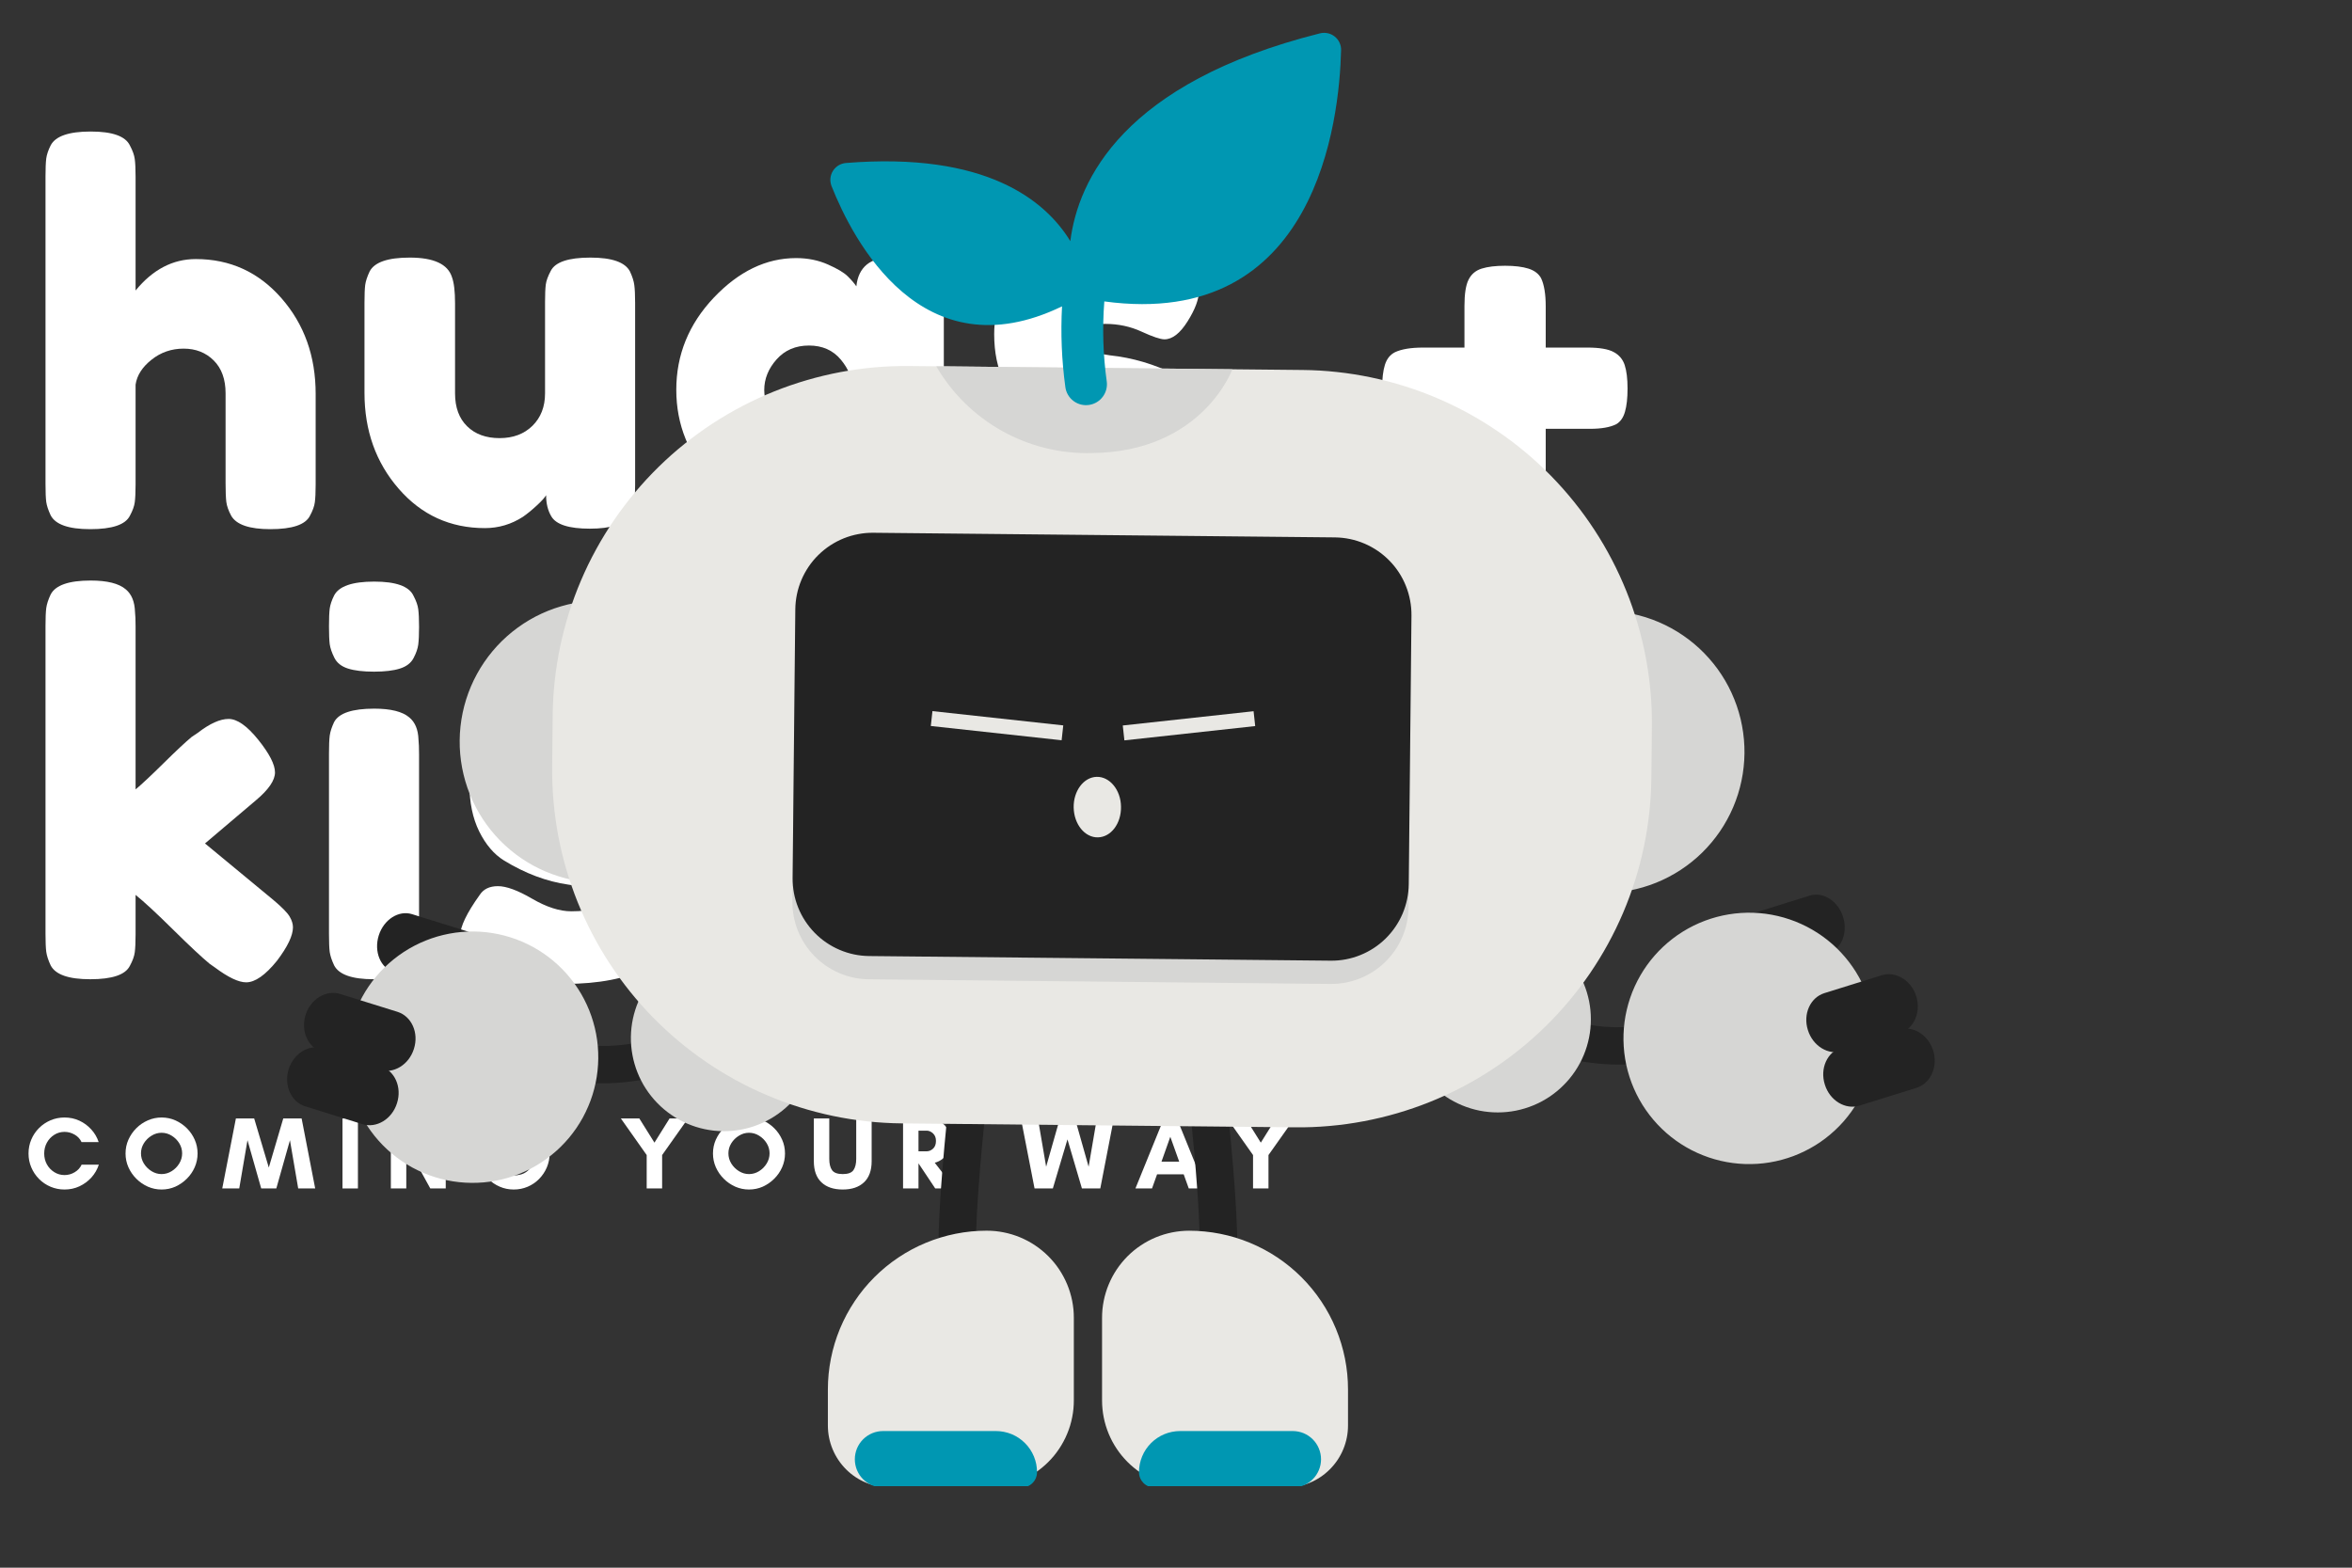 <svg xmlns="http://www.w3.org/2000/svg" xmlns:xlink="http://www.w3.org/1999/xlink" width="600" zoomAndPan="magnify" viewBox="0 0 450 300" height="400" preserveAspectRatio="xMidYMid meet" version="1.0"><rect x="0" y="0" width="450" height="300" fill="#333333" stroke="none"/><defs><g/><clipPath id="0c9292cc1b"><path d="M 54.273 200 L 77 200 L 77 216 L 54.273 216 Z M 54.273 200 " clip-rule="nonzero"/></clipPath><clipPath id="751111fa05"><path d="M 348 196 L 370.773 196 L 370.773 212 L 348 212 Z M 348 196 " clip-rule="nonzero"/></clipPath><clipPath id="0d592361ee"><path d="M 210 235 L 258 235 L 258 284.402 L 210 284.402 Z M 210 235 " clip-rule="nonzero"/></clipPath><clipPath id="2ffbcb035e"><path d="M 217 273 L 253 273 L 253 284.402 L 217 284.402 Z M 217 273 " clip-rule="nonzero"/></clipPath><clipPath id="e4cd30a388"><path d="M 158 235 L 206 235 L 206 284.402 L 158 284.402 Z M 158 235 " clip-rule="nonzero"/></clipPath><clipPath id="43d6c9d932"><path d="M 163 273 L 199 273 L 199 284.402 L 163 284.402 Z M 163 273 " clip-rule="nonzero"/></clipPath><clipPath id="93739493bc"><path d="M 158 6.152 L 257 6.152 L 257 78 L 158 78 Z M 158 6.152 " clip-rule="nonzero"/></clipPath></defs><g fill="#ffffff" fill-opacity="1"><g transform="translate(4.769, 101.263)"><g><path d="M 32.688 -51.688 C 39.25 -51.688 44.711 -49.191 49.078 -44.203 C 53.441 -39.211 55.625 -33.109 55.625 -25.891 L 55.625 -8.562 C 55.625 -7.051 55.57 -5.914 55.469 -5.156 C 55.375 -4.406 55.062 -3.539 54.531 -2.562 C 53.676 -0.852 51.148 0 46.953 0 C 42.953 0 40.457 -0.852 39.469 -2.562 C 38.945 -3.539 38.633 -4.426 38.531 -5.219 C 38.438 -6.008 38.391 -7.191 38.391 -8.766 L 38.391 -25.984 C 38.391 -28.68 37.633 -30.781 36.125 -32.281 C 34.613 -33.789 32.691 -34.547 30.359 -34.547 C 28.035 -34.547 25.988 -33.836 24.219 -32.422 C 22.445 -31.016 21.43 -29.426 21.172 -27.656 L 21.172 -8.562 C 21.172 -7.051 21.117 -5.914 21.016 -5.156 C 20.922 -4.406 20.609 -3.539 20.078 -2.562 C 19.223 -0.852 16.695 0 12.5 0 C 8.363 0 5.836 -0.883 4.922 -2.656 C 4.461 -3.645 4.18 -4.5 4.078 -5.219 C 3.984 -5.938 3.938 -7.082 3.938 -8.656 L 3.938 -67.531 C 3.938 -69.039 3.984 -70.172 4.078 -70.922 C 4.18 -71.68 4.461 -72.52 4.922 -73.438 C 5.836 -75.207 8.395 -76.094 12.594 -76.094 C 16.727 -76.094 19.223 -75.207 20.078 -73.438 C 20.609 -72.445 20.922 -71.57 21.016 -70.812 C 21.117 -70.062 21.172 -68.938 21.172 -67.438 L 21.172 -45.672 C 24.453 -49.68 28.289 -51.688 32.688 -51.688 Z M 32.688 -51.688 "/></g></g></g><g fill="#ffffff" fill-opacity="1"><g transform="translate(65.797, 101.263)"><g><path d="M 26.969 -0.203 C 20.344 -0.203 14.848 -2.711 10.484 -7.734 C 6.117 -12.754 3.938 -18.875 3.938 -26.094 L 3.938 -43.312 C 3.938 -44.883 3.984 -46.031 4.078 -46.75 C 4.18 -47.477 4.461 -48.332 4.922 -49.312 C 5.836 -51.082 8.395 -51.969 12.594 -51.969 C 17.188 -51.969 19.879 -50.723 20.672 -48.234 C 21.066 -47.18 21.266 -45.508 21.266 -43.219 L 21.266 -25.984 C 21.266 -23.297 22.035 -21.195 23.578 -19.688 C 25.117 -18.176 27.188 -17.422 29.781 -17.422 C 32.375 -17.422 34.473 -18.207 36.078 -19.781 C 37.68 -21.363 38.484 -23.43 38.484 -25.984 L 38.484 -43.406 C 38.484 -44.914 38.531 -46.047 38.625 -46.797 C 38.727 -47.555 39.047 -48.43 39.578 -49.422 C 40.43 -51.117 42.957 -51.969 47.156 -51.969 C 51.289 -51.969 53.816 -51.082 54.734 -49.312 C 55.191 -48.332 55.469 -47.461 55.562 -46.703 C 55.664 -45.953 55.719 -44.82 55.719 -43.312 L 55.719 -8.469 C 55.719 -7.02 55.664 -5.914 55.562 -5.156 C 55.469 -4.406 55.16 -3.57 54.641 -2.656 C 53.648 -0.945 51.117 -0.094 47.047 -0.094 C 43.047 -0.094 40.586 -0.883 39.672 -2.469 C 39.016 -3.582 38.688 -4.926 38.688 -6.5 C 38.426 -6.039 37.832 -5.383 36.906 -4.531 C 35.988 -3.676 35.102 -2.953 34.25 -2.359 C 32.02 -0.922 29.594 -0.203 26.969 -0.203 Z M 26.969 -0.203 "/></g></g></g><g fill="#ffffff" fill-opacity="1"><g transform="translate(126.923, 101.263)"><g><path d="M 36.812 -6.5 C 34.32 -3.219 30.352 -1.578 24.906 -1.578 C 19.457 -1.578 14.352 -4.086 9.594 -9.109 C 4.844 -14.129 2.469 -19.984 2.469 -26.672 C 2.469 -33.367 4.859 -39.242 9.641 -44.297 C 14.43 -49.348 19.68 -51.875 25.391 -51.875 C 27.629 -51.875 29.664 -51.461 31.5 -50.641 C 33.332 -49.828 34.594 -49.07 35.281 -48.375 C 35.977 -47.688 36.523 -47.051 36.922 -46.469 C 37.109 -48.301 37.773 -49.691 38.922 -50.641 C 40.078 -51.598 41.93 -52.078 44.484 -52.078 C 47.047 -52.078 48.914 -51.879 50.094 -51.484 C 51.281 -51.086 52.117 -50.41 52.609 -49.453 C 53.109 -48.504 53.406 -47.672 53.5 -46.953 C 53.602 -46.234 53.656 -45.117 53.656 -43.609 L 53.656 -2.859 C 53.656 4.691 51.031 10.781 45.781 15.406 C 40.531 20.031 34.625 22.344 28.062 22.344 C 23.07 22.344 18.312 21.129 13.781 18.703 C 9.25 16.273 6.984 14.078 6.984 12.109 C 6.984 9.547 7.969 7.281 9.938 5.312 C 11.188 3.938 12.156 2.984 12.844 2.453 C 13.531 1.93 14.332 1.672 15.25 1.672 C 16.176 1.672 17.129 2.066 18.109 2.859 C 21.266 5.285 24.676 6.5 28.344 6.5 C 30.844 6.5 32.879 5.516 34.453 3.547 C 36.023 1.578 36.812 -0.785 36.812 -3.547 Z M 19.297 -26.625 C 19.297 -24.488 20.129 -22.566 21.797 -20.859 C 23.473 -19.16 25.508 -18.312 27.906 -18.312 C 30.301 -18.312 32.285 -19.18 33.859 -20.922 C 35.43 -22.66 36.219 -24.562 36.219 -26.625 C 36.219 -28.695 35.461 -30.633 33.953 -32.438 C 32.453 -34.238 30.422 -35.141 27.859 -35.141 C 25.297 -35.141 23.227 -34.254 21.656 -32.484 C 20.082 -30.711 19.297 -28.758 19.297 -26.625 Z M 19.297 -26.625 "/></g></g></g><g fill="#ffffff" fill-opacity="1"><g transform="translate(185.982, 101.263)"><g><path d="M 4.328 -4.625 C 3.086 -5.414 2.469 -6.66 2.469 -8.359 C 2.469 -10.066 3.711 -12.66 6.203 -16.141 C 6.922 -17.254 8.082 -17.812 9.688 -17.812 C 11.301 -17.812 13.484 -17.008 16.234 -15.406 C 18.992 -13.801 21.488 -13 23.719 -13 C 27.727 -13 29.734 -13.785 29.734 -15.359 C 29.734 -16.609 27.535 -17.523 23.141 -18.109 C 19.004 -18.703 14.898 -20.242 10.828 -22.734 C 8.922 -23.922 7.344 -25.773 6.094 -28.297 C 4.852 -30.828 4.234 -33.832 4.234 -37.312 C 4.234 -47.676 11.352 -52.859 25.594 -52.859 C 30.25 -52.859 35.039 -51.742 39.969 -49.516 C 42.258 -48.461 43.406 -47.148 43.406 -45.578 C 43.406 -44.004 42.68 -42.066 41.234 -39.766 C 39.797 -37.473 38.32 -36.328 36.812 -36.328 C 36.031 -36.328 34.57 -36.816 32.438 -37.797 C 30.301 -38.785 27.988 -39.281 25.5 -39.281 C 21.625 -39.281 19.688 -38.555 19.688 -37.109 C 19.688 -35.141 21.914 -33.859 26.375 -33.266 C 30.707 -32.805 34.91 -31.562 38.984 -29.531 C 40.891 -28.613 42.477 -27.02 43.75 -24.75 C 45.031 -22.488 45.672 -19.648 45.672 -16.234 C 45.672 -12.828 45.031 -9.926 43.75 -7.531 C 42.477 -5.133 40.691 -3.348 38.391 -2.172 C 34.191 -0.129 28.926 0.891 22.594 0.891 C 16.258 0.891 10.172 -0.945 4.328 -4.625 Z M 4.328 -4.625 "/></g></g></g><g fill="#ffffff" fill-opacity="1"><g transform="translate(235.591, 101.263)"><g/></g></g><g fill="#ffffff" fill-opacity="1"><g transform="translate(261.971, 101.263)"><g><path d="M 33.766 -34.75 L 41.734 -34.75 C 44.035 -34.75 45.707 -34.469 46.75 -33.906 C 47.801 -33.352 48.508 -32.52 48.875 -31.406 C 49.238 -30.289 49.422 -28.797 49.422 -26.922 C 49.422 -25.055 49.254 -23.562 48.922 -22.438 C 48.598 -21.32 48.039 -20.535 47.25 -20.078 C 46.07 -19.492 44.398 -19.203 42.234 -19.203 L 33.766 -19.203 L 33.766 -11.219 C 33.766 -8.926 33.484 -7.254 32.922 -6.203 C 32.367 -5.148 31.535 -4.441 30.422 -4.078 C 29.305 -3.723 27.812 -3.547 25.938 -3.547 C 24.07 -3.547 22.578 -3.723 21.453 -4.078 C 20.336 -4.441 19.551 -5.051 19.094 -5.906 C 18.508 -7.156 18.219 -8.961 18.219 -11.328 L 18.219 -19.203 L 9.641 -19.203 C 7.484 -19.203 5.91 -19.461 4.922 -19.984 C 3.941 -20.504 3.285 -21.336 2.953 -22.484 C 2.629 -23.641 2.469 -25.133 2.469 -26.969 C 2.469 -28.812 2.645 -30.305 3 -31.453 C 3.363 -32.598 4.004 -33.398 4.922 -33.859 C 6.172 -34.453 7.977 -34.75 10.344 -34.75 L 18.219 -34.75 L 18.219 -42.719 C 18.219 -45.02 18.477 -46.691 19 -47.734 C 19.52 -48.785 20.352 -49.492 21.5 -49.859 C 22.656 -50.223 24.148 -50.406 25.984 -50.406 C 27.828 -50.406 29.32 -50.223 30.469 -49.859 C 31.613 -49.492 32.414 -48.883 32.875 -48.031 C 33.469 -46.789 33.766 -44.988 33.766 -42.625 Z M 33.766 -34.75 "/></g></g></g><g fill="#ffffff" fill-opacity="1"><g transform="translate(4.769, 187.391)"><g><path d="M 34.453 -25.984 L 47.547 -15.156 C 49.18 -13.781 50.211 -12.727 50.641 -12 C 51.066 -11.281 51.281 -10.594 51.281 -9.938 C 51.281 -8.363 50.266 -6.234 48.234 -3.547 C 46.004 -0.785 44.035 0.594 42.328 0.594 C 40.879 0.594 38.879 -0.359 36.328 -2.266 L 35.344 -2.953 C 33.832 -4.203 31.5 -6.383 28.344 -9.5 C 25.195 -12.613 22.805 -14.828 21.172 -16.141 L 21.172 -8.562 C 21.172 -7.051 21.117 -5.914 21.016 -5.156 C 20.922 -4.406 20.609 -3.539 20.078 -2.562 C 19.223 -0.852 16.695 0 12.5 0 C 8.363 0 5.836 -0.883 4.922 -2.656 C 4.461 -3.645 4.18 -4.516 4.078 -5.266 C 3.984 -6.023 3.938 -7.156 3.938 -8.656 L 3.938 -67.625 C 3.938 -69.133 3.984 -70.266 4.078 -71.016 C 4.18 -71.773 4.461 -72.645 4.922 -73.625 C 5.836 -75.406 8.395 -76.297 12.594 -76.297 C 15.75 -76.297 17.984 -75.734 19.297 -74.609 C 20.41 -73.691 21 -72.25 21.062 -70.281 C 21.133 -69.695 21.172 -68.781 21.172 -67.531 L 21.172 -36.328 C 22.348 -37.305 24.133 -38.977 26.531 -41.344 C 28.926 -43.707 30.711 -45.379 31.891 -46.359 L 33.078 -47.156 C 35.367 -48.926 37.332 -49.812 38.969 -49.812 C 40.613 -49.812 42.504 -48.484 44.641 -45.828 C 46.773 -43.172 47.844 -41.086 47.844 -39.578 C 47.844 -38.066 46.629 -36.289 44.203 -34.25 Z M 34.453 -25.984 "/></g></g></g><g fill="#ffffff" fill-opacity="1"><g transform="translate(59.005, 187.391)"><g><path d="M 3.938 -43.219 C 3.938 -44.727 3.984 -45.859 4.078 -46.609 C 4.18 -47.367 4.461 -48.238 4.922 -49.219 C 5.836 -50.926 8.395 -51.781 12.594 -51.781 C 15.75 -51.781 17.984 -51.223 19.297 -50.109 C 20.41 -49.191 21 -47.781 21.062 -45.875 C 21.133 -45.219 21.172 -44.266 21.172 -43.016 L 21.172 -8.562 C 21.172 -7.051 21.117 -5.914 21.016 -5.156 C 20.922 -4.406 20.609 -3.539 20.078 -2.562 C 19.223 -0.852 16.695 0 12.5 0 C 8.363 0 5.836 -0.883 4.922 -2.656 C 4.461 -3.645 4.18 -4.5 4.078 -5.219 C 3.984 -5.938 3.938 -7.082 3.938 -8.656 Z M 20.125 -61.469 C 19.633 -60.52 18.766 -59.848 17.516 -59.453 C 16.273 -59.055 14.617 -58.859 12.547 -58.859 C 10.484 -58.859 8.828 -59.055 7.578 -59.453 C 6.328 -59.848 5.457 -60.535 4.969 -61.516 C 4.477 -62.504 4.18 -63.375 4.078 -64.125 C 3.984 -64.883 3.938 -66.02 3.938 -67.531 C 3.938 -69.039 3.984 -70.172 4.078 -70.922 C 4.18 -71.68 4.461 -72.52 4.922 -73.438 C 5.836 -75.207 8.395 -76.094 12.594 -76.094 C 16.727 -76.094 19.223 -75.207 20.078 -73.438 C 20.609 -72.445 20.922 -71.57 21.016 -70.812 C 21.117 -70.062 21.172 -68.93 21.172 -67.422 C 21.172 -65.922 21.117 -64.789 21.016 -64.031 C 20.922 -63.281 20.625 -62.426 20.125 -61.469 Z M 20.125 -61.469 "/></g></g></g><g fill="#ffffff" fill-opacity="1"><g transform="translate(85.582, 187.391)"><g><path d="M 4.328 -4.625 C 3.086 -5.414 2.469 -6.66 2.469 -8.359 C 2.469 -10.066 3.711 -12.66 6.203 -16.141 C 6.922 -17.254 8.082 -17.812 9.688 -17.812 C 11.301 -17.812 13.484 -17.008 16.234 -15.406 C 18.992 -13.801 21.488 -13 23.719 -13 C 27.727 -13 29.734 -13.785 29.734 -15.359 C 29.734 -16.609 27.535 -17.523 23.141 -18.109 C 19.004 -18.703 14.898 -20.242 10.828 -22.734 C 8.922 -23.922 7.344 -25.773 6.094 -28.297 C 4.852 -30.828 4.234 -33.832 4.234 -37.312 C 4.234 -47.676 11.352 -52.859 25.594 -52.859 C 30.25 -52.859 35.039 -51.742 39.969 -49.516 C 42.258 -48.461 43.406 -47.148 43.406 -45.578 C 43.406 -44.004 42.68 -42.066 41.234 -39.766 C 39.797 -37.473 38.32 -36.328 36.812 -36.328 C 36.031 -36.328 34.57 -36.816 32.438 -37.797 C 30.301 -38.785 27.988 -39.281 25.5 -39.281 C 21.625 -39.281 19.688 -38.555 19.688 -37.109 C 19.688 -35.141 21.914 -33.859 26.375 -33.266 C 30.707 -32.805 34.91 -31.562 38.984 -29.531 C 40.891 -28.613 42.477 -27.02 43.75 -24.75 C 45.031 -22.488 45.672 -19.648 45.672 -16.234 C 45.672 -12.828 45.031 -9.926 43.75 -7.531 C 42.477 -5.133 40.691 -3.348 38.391 -2.172 C 34.191 -0.129 28.926 0.891 22.594 0.891 C 16.258 0.891 10.172 -0.945 4.328 -4.625 Z M 4.328 -4.625 "/></g></g></g><g fill="#ffffff" fill-opacity="1"><g transform="translate(135.191, 187.391)"><g><path d="M 4.328 -4.625 C 3.086 -5.414 2.469 -6.66 2.469 -8.359 C 2.469 -10.066 3.711 -12.66 6.203 -16.141 C 6.922 -17.254 8.082 -17.812 9.688 -17.812 C 11.301 -17.812 13.484 -17.008 16.234 -15.406 C 18.992 -13.801 21.488 -13 23.719 -13 C 27.727 -13 29.734 -13.785 29.734 -15.359 C 29.734 -16.609 27.535 -17.523 23.141 -18.109 C 19.004 -18.703 14.898 -20.242 10.828 -22.734 C 8.922 -23.922 7.344 -25.773 6.094 -28.297 C 4.852 -30.828 4.234 -33.832 4.234 -37.312 C 4.234 -47.676 11.352 -52.859 25.594 -52.859 C 30.25 -52.859 35.039 -51.742 39.969 -49.516 C 42.258 -48.461 43.406 -47.148 43.406 -45.578 C 43.406 -44.004 42.68 -42.066 41.234 -39.766 C 39.797 -37.473 38.32 -36.328 36.812 -36.328 C 36.031 -36.328 34.57 -36.816 32.438 -37.797 C 30.301 -38.785 27.988 -39.281 25.5 -39.281 C 21.625 -39.281 19.688 -38.555 19.688 -37.109 C 19.688 -35.141 21.914 -33.859 26.375 -33.266 C 30.707 -32.805 34.91 -31.562 38.984 -29.531 C 40.891 -28.613 42.477 -27.02 43.75 -24.75 C 45.031 -22.488 45.672 -19.648 45.672 -16.234 C 45.672 -12.828 45.031 -9.926 43.75 -7.531 C 42.477 -5.133 40.691 -3.348 38.391 -2.172 C 34.191 -0.129 28.926 0.891 22.594 0.891 C 16.258 0.891 10.172 -0.945 4.328 -4.625 Z M 4.328 -4.625 "/></g></g></g><g fill="#ffffff" fill-opacity="1"><g transform="translate(184.801, 187.391)"><g><path d="M 53.938 -32.141 C 53.938 -28.109 52.938 -25.125 50.938 -23.188 C 48.938 -21.25 46.723 -20.281 44.297 -20.281 L 20.969 -20.281 C 20.969 -18.438 22.051 -16.891 24.219 -15.641 C 26.383 -14.398 28.551 -13.781 30.719 -13.781 C 34.52 -13.781 37.504 -14.176 39.672 -14.969 L 40.75 -15.359 C 42.32 -16.078 43.633 -16.438 44.688 -16.438 C 46.789 -16.438 48.598 -14.961 50.109 -12.016 C 50.961 -10.242 51.391 -8.734 51.391 -7.484 C 51.391 -1.641 44.398 1.281 30.422 1.281 C 25.566 1.281 21.25 0.445 17.469 -1.219 C 13.695 -2.895 10.758 -5.113 8.656 -7.875 C 4.531 -13.188 2.469 -19.125 2.469 -25.688 C 2.469 -33.957 5.141 -40.566 10.484 -45.516 C 15.828 -50.473 22.504 -52.953 30.516 -52.953 C 39.641 -52.953 46.332 -49.738 50.594 -43.312 C 52.82 -39.895 53.938 -36.172 53.938 -32.141 Z M 33.172 -29.234 C 35.672 -29.234 36.922 -30.285 36.922 -32.391 C 36.922 -33.898 36.344 -35.113 35.188 -36.031 C 34.039 -36.945 32.398 -37.406 30.266 -37.406 C 28.141 -37.406 26.023 -36.535 23.922 -34.797 C 21.816 -33.055 20.766 -31.203 20.766 -29.234 Z M 33.172 -29.234 "/></g></g></g><g fill="#ffffff" fill-opacity="1"><g transform="translate(242.678, 187.391)"><g><path d="M 4.328 -4.625 C 3.086 -5.414 2.469 -6.66 2.469 -8.359 C 2.469 -10.066 3.711 -12.66 6.203 -16.141 C 6.922 -17.254 8.082 -17.812 9.688 -17.812 C 11.301 -17.812 13.484 -17.008 16.234 -15.406 C 18.992 -13.801 21.488 -13 23.719 -13 C 27.727 -13 29.734 -13.785 29.734 -15.359 C 29.734 -16.609 27.535 -17.523 23.141 -18.109 C 19.004 -18.703 14.898 -20.242 10.828 -22.734 C 8.922 -23.922 7.344 -25.773 6.094 -28.297 C 4.852 -30.828 4.234 -33.832 4.234 -37.312 C 4.234 -47.676 11.352 -52.859 25.594 -52.859 C 30.25 -52.859 35.039 -51.742 39.969 -49.516 C 42.258 -48.461 43.406 -47.148 43.406 -45.578 C 43.406 -44.004 42.68 -42.066 41.234 -39.766 C 39.797 -37.473 38.32 -36.328 36.812 -36.328 C 36.031 -36.328 34.57 -36.816 32.438 -37.797 C 30.301 -38.785 27.988 -39.281 25.5 -39.281 C 21.625 -39.281 19.688 -38.555 19.688 -37.109 C 19.688 -35.141 21.914 -33.859 26.375 -33.266 C 30.707 -32.805 34.91 -31.562 38.984 -29.531 C 40.891 -28.613 42.477 -27.02 43.75 -24.75 C 45.031 -22.488 45.672 -19.648 45.672 -16.234 C 45.672 -12.828 45.031 -9.926 43.75 -7.531 C 42.477 -5.133 40.691 -3.348 38.391 -2.172 C 34.191 -0.129 28.926 0.891 22.594 0.891 C 16.258 0.891 10.172 -0.945 4.328 -4.625 Z M 4.328 -4.625 "/></g></g></g><g fill="#ffffff" fill-opacity="1"><g transform="translate(4.769, 227.428)"><g><path d="M 10.844 -4.547 L 14.141 -4.547 C 13.836 -3.629 13.363 -2.812 12.719 -2.094 C 12.07 -1.383 11.305 -0.82 10.422 -0.406 C 9.547 0 8.598 0.203 7.578 0.203 C 6.629 0.203 5.738 0.023 4.906 -0.328 C 4.07 -0.68 3.336 -1.176 2.703 -1.812 C 2.066 -2.457 1.57 -3.195 1.219 -4.031 C 0.863 -4.863 0.688 -5.75 0.688 -6.688 C 0.688 -7.633 0.863 -8.523 1.219 -9.359 C 1.57 -10.191 2.066 -10.926 2.703 -11.562 C 3.336 -12.195 4.07 -12.691 4.906 -13.047 C 5.738 -13.398 6.629 -13.578 7.578 -13.578 C 8.598 -13.578 9.547 -13.375 10.422 -12.969 C 11.297 -12.562 12.051 -12.004 12.688 -11.297 C 13.332 -10.598 13.805 -9.789 14.109 -8.875 L 10.828 -8.875 C 10.555 -9.477 10.117 -9.953 9.516 -10.297 C 8.91 -10.648 8.266 -10.828 7.578 -10.828 C 6.859 -10.828 6.203 -10.641 5.609 -10.266 C 5.016 -9.891 4.547 -9.391 4.203 -8.766 C 3.859 -8.141 3.688 -7.445 3.688 -6.688 C 3.688 -5.926 3.859 -5.234 4.203 -4.609 C 4.547 -3.992 5.016 -3.5 5.609 -3.125 C 6.203 -2.75 6.859 -2.562 7.578 -2.562 C 8.273 -2.562 8.926 -2.742 9.531 -3.109 C 10.133 -3.473 10.57 -3.953 10.844 -4.547 Z M 10.844 -4.547 "/></g></g></g><g fill="#ffffff" fill-opacity="1"><g transform="translate(23.333, 227.428)"><g><path d="M 11.516 -6.719 C 11.516 -7.406 11.332 -8.047 10.969 -8.641 C 10.602 -9.242 10.117 -9.727 9.516 -10.094 C 8.922 -10.469 8.273 -10.656 7.578 -10.656 C 6.898 -10.656 6.258 -10.469 5.656 -10.094 C 5.051 -9.727 4.562 -9.242 4.188 -8.641 C 3.82 -8.047 3.641 -7.406 3.641 -6.719 C 3.641 -6.031 3.82 -5.383 4.188 -4.781 C 4.562 -4.176 5.051 -3.688 5.656 -3.312 C 6.258 -2.938 6.898 -2.75 7.578 -2.75 C 8.273 -2.75 8.922 -2.938 9.516 -3.312 C 10.117 -3.688 10.602 -4.176 10.969 -4.781 C 11.332 -5.383 11.516 -6.031 11.516 -6.719 Z M 14.469 -6.688 C 14.469 -5.77 14.285 -4.895 13.922 -4.062 C 13.555 -3.227 13.051 -2.492 12.406 -1.859 C 11.77 -1.223 11.039 -0.719 10.219 -0.344 C 9.395 0.02 8.516 0.203 7.578 0.203 C 6.66 0.203 5.785 0.02 4.953 -0.344 C 4.117 -0.719 3.383 -1.223 2.75 -1.859 C 2.113 -2.492 1.609 -3.227 1.234 -4.062 C 0.867 -4.895 0.688 -5.77 0.688 -6.688 C 0.688 -7.625 0.867 -8.504 1.234 -9.328 C 1.609 -10.16 2.113 -10.895 2.75 -11.531 C 3.383 -12.164 4.117 -12.664 4.953 -13.031 C 5.785 -13.395 6.66 -13.578 7.578 -13.578 C 8.516 -13.578 9.395 -13.395 10.219 -13.031 C 11.039 -12.664 11.77 -12.164 12.406 -11.531 C 13.051 -10.895 13.555 -10.16 13.922 -9.328 C 14.285 -8.504 14.469 -7.625 14.469 -6.688 Z M 14.469 -6.688 "/></g></g></g><g fill="#ffffff" fill-opacity="1"><g transform="translate(42.429, 227.428)"><g><path d="M 17.875 0 L 14.625 0 L 13.047 -9.234 L 10.438 0 L 7.547 0 L 4.922 -9.234 L 3.344 0 L 0.094 0 L 2.703 -13.391 L 6.203 -13.391 L 9 -4 L 11.766 -13.391 L 15.281 -13.391 Z M 17.875 0 "/></g></g></g><g fill="#ffffff" fill-opacity="1"><g transform="translate(64.34, 227.428)"><g><path d="M 4.141 0 L 1.188 0 L 1.188 -13.391 L 4.141 -13.391 Z M 4.141 0 "/></g></g></g><g fill="#ffffff" fill-opacity="1"><g transform="translate(73.593, 227.428)"><g><path d="M 11.688 0 L 8.734 0 L 4.141 -8.344 L 4.141 0 L 1.188 0 L 1.188 -13.391 L 4.141 -13.391 L 8.734 -5.047 L 8.734 -13.391 L 11.688 -13.391 Z M 11.688 0 "/></g></g></g><g fill="#ffffff" fill-opacity="1"><g transform="translate(90.405, 227.428)"><g><path d="M 7.875 -10.828 C 7.164 -10.828 6.516 -10.633 5.922 -10.25 C 5.336 -9.875 4.867 -9.367 4.516 -8.734 C 4.16 -8.109 3.984 -7.414 3.984 -6.656 C 3.984 -5.906 4.16 -5.211 4.516 -4.578 C 4.867 -3.941 5.336 -3.43 5.922 -3.047 C 6.516 -2.672 7.164 -2.484 7.875 -2.484 C 8.312 -2.484 8.77 -2.547 9.25 -2.672 C 9.727 -2.797 10.172 -3.035 10.578 -3.391 C 10.992 -3.742 11.32 -4.254 11.562 -4.922 L 8.156 -4.922 L 8.156 -7.141 L 14.75 -7.141 L 14.75 -6.688 C 14.75 -5.75 14.57 -4.863 14.219 -4.031 C 13.863 -3.195 13.367 -2.457 12.734 -1.812 C 12.109 -1.176 11.379 -0.68 10.547 -0.328 C 9.723 0.023 8.832 0.203 7.875 0.203 C 6.926 0.203 6.035 0.02 5.203 -0.344 C 4.367 -0.707 3.633 -1.203 3 -1.828 C 2.375 -2.461 1.879 -3.195 1.516 -4.031 C 1.16 -4.863 0.984 -5.75 0.984 -6.688 C 0.984 -7.633 1.16 -8.523 1.516 -9.359 C 1.879 -10.191 2.375 -10.922 3 -11.547 C 3.633 -12.18 4.367 -12.676 5.203 -13.031 C 6.035 -13.395 6.926 -13.578 7.875 -13.578 C 8.852 -13.578 9.781 -13.379 10.656 -12.984 C 11.539 -12.586 12.312 -12.035 12.969 -11.328 C 13.625 -10.629 14.102 -9.812 14.406 -8.875 L 11.156 -8.875 C 10.832 -9.582 10.367 -10.082 9.766 -10.375 C 9.16 -10.676 8.531 -10.828 7.875 -10.828 Z M 7.875 -10.828 "/></g></g></g><g fill="#ffffff" fill-opacity="1"><g transform="translate(109.776, 227.428)"><g/></g></g><g fill="#ffffff" fill-opacity="1"><g transform="translate(118.635, 227.428)"><g><path d="M 5.094 0 L 5.094 -6.391 L 0.156 -13.391 L 3.688 -13.391 L 6.578 -8.766 L 9.469 -13.391 L 13 -13.391 L 8.047 -6.391 L 8.047 0 Z M 5.094 0 "/></g></g></g><g fill="#ffffff" fill-opacity="1"><g transform="translate(135.723, 227.428)"><g><path d="M 11.516 -6.719 C 11.516 -7.406 11.332 -8.047 10.969 -8.641 C 10.602 -9.242 10.117 -9.727 9.516 -10.094 C 8.922 -10.469 8.273 -10.656 7.578 -10.656 C 6.898 -10.656 6.258 -10.469 5.656 -10.094 C 5.051 -9.727 4.562 -9.242 4.188 -8.641 C 3.82 -8.047 3.641 -7.406 3.641 -6.719 C 3.641 -6.031 3.82 -5.383 4.188 -4.781 C 4.562 -4.176 5.051 -3.688 5.656 -3.312 C 6.258 -2.938 6.898 -2.75 7.578 -2.75 C 8.273 -2.75 8.922 -2.938 9.516 -3.312 C 10.117 -3.688 10.602 -4.176 10.969 -4.781 C 11.332 -5.383 11.516 -6.031 11.516 -6.719 Z M 14.469 -6.688 C 14.469 -5.77 14.285 -4.895 13.922 -4.062 C 13.555 -3.227 13.051 -2.492 12.406 -1.859 C 11.77 -1.223 11.039 -0.719 10.219 -0.344 C 9.395 0.02 8.516 0.203 7.578 0.203 C 6.66 0.203 5.785 0.02 4.953 -0.344 C 4.117 -0.719 3.383 -1.223 2.75 -1.859 C 2.113 -2.492 1.609 -3.227 1.234 -4.062 C 0.867 -4.895 0.688 -5.77 0.688 -6.688 C 0.688 -7.625 0.867 -8.504 1.234 -9.328 C 1.609 -10.16 2.113 -10.895 2.75 -11.531 C 3.383 -12.164 4.117 -12.664 4.953 -13.031 C 5.785 -13.395 6.66 -13.578 7.578 -13.578 C 8.516 -13.578 9.395 -13.395 10.219 -13.031 C 11.039 -12.664 11.77 -12.164 12.406 -11.531 C 13.051 -10.895 13.555 -10.16 13.922 -9.328 C 14.285 -8.504 14.469 -7.625 14.469 -6.688 Z M 14.469 -6.688 "/></g></g></g><g fill="#ffffff" fill-opacity="1"><g transform="translate(154.818, 227.428)"><g><path d="M 9 -13.391 L 11.953 -13.391 L 11.953 -5.219 C 11.953 -3.438 11.461 -2.086 10.484 -1.172 C 9.516 -0.254 8.16 0.203 6.422 0.203 C 4.672 0.203 3.312 -0.254 2.344 -1.172 C 1.375 -2.086 0.891 -3.438 0.891 -5.219 L 0.891 -13.391 L 3.844 -13.391 L 3.844 -5.656 C 3.844 -4.727 4.02 -4.008 4.375 -3.5 C 4.738 -3 5.422 -2.75 6.422 -2.75 C 7.43 -2.75 8.113 -3 8.469 -3.5 C 8.82 -4.008 9 -4.727 9 -5.656 Z M 9 -13.391 "/></g></g></g><g fill="#ffffff" fill-opacity="1"><g transform="translate(171.591, 227.428)"><g><path d="M 4.141 -4.781 L 4.141 0 L 1.188 0 L 1.188 -13.391 L 6.203 -13.391 C 6.922 -13.391 7.594 -13.207 8.219 -12.844 C 8.844 -12.477 9.344 -11.973 9.719 -11.328 C 10.102 -10.691 10.297 -9.945 10.297 -9.094 C 10.297 -8.344 10.156 -7.676 9.875 -7.094 C 9.602 -6.52 9.238 -6.051 8.781 -5.688 C 8.32 -5.32 7.812 -5.066 7.25 -4.922 L 11.078 0 L 7.344 0 L 4.156 -4.781 Z M 5.703 -11.062 L 4.141 -11.062 L 4.141 -7.109 L 5.703 -7.109 C 6.141 -7.109 6.547 -7.273 6.922 -7.609 C 7.297 -7.953 7.484 -8.445 7.484 -9.094 C 7.484 -9.707 7.297 -10.188 6.922 -10.531 C 6.547 -10.883 6.141 -11.062 5.703 -11.062 Z M 5.703 -11.062 "/></g></g></g><g fill="#ffffff" fill-opacity="1"><g transform="translate(186.376, 227.428)"><g/></g></g><g fill="#ffffff" fill-opacity="1"><g transform="translate(195.234, 227.428)"><g><path d="M 17.875 -13.391 L 15.281 0 L 11.766 0 L 9 -9.391 L 6.203 0 L 2.703 0 L 0.094 -13.391 L 3.344 -13.391 L 4.922 -4.156 L 7.547 -13.391 L 10.438 -13.391 L 13.047 -4.156 L 14.625 -13.391 Z M 17.875 -13.391 "/></g></g></g><g fill="#ffffff" fill-opacity="1"><g transform="translate(217.145, 227.428)"><g><path d="M 8.469 -5.125 L 6.766 -9.891 L 5.078 -5.125 Z M 13.469 0 L 10.297 0 L 9.328 -2.703 L 4.234 -2.703 L 3.266 0 L 0.094 0 L 5.531 -13.391 L 8.031 -13.391 Z M 13.469 0 "/></g></g></g><g fill="#ffffff" fill-opacity="1"><g transform="translate(234.647, 227.428)"><g><path d="M 5.094 0 L 5.094 -6.391 L 0.156 -13.391 L 3.688 -13.391 L 6.578 -8.766 L 9.469 -13.391 L 13 -13.391 L 8.047 -6.391 L 8.047 0 Z M 5.094 0 "/></g></g></g><path fill="#232323" d="M 72.457 179.035 C 73.414 175.973 76.27 174.137 78.836 174.938 L 89.215 178.172 C 91.781 178.973 93.094 182.105 92.133 185.172 C 91.184 188.234 88.352 190.07 85.762 189.27 L 80.566 187.656 L 75.375 186.035 C 72.809 185.262 71.504 182.125 72.457 179.035 Z M 72.457 179.035 " fill-opacity="1" fill-rule="nonzero"/><path fill="#232323" d="M 102.035 200.109 C 102.473 199.562 103.023 199.184 103.688 198.961 C 104.348 198.738 105.02 198.715 105.695 198.887 C 118.754 202.168 126.359 198.059 126.434 198.016 C 126.844 197.793 127.277 197.66 127.742 197.605 C 128.203 197.555 128.66 197.594 129.105 197.719 C 129.555 197.848 129.961 198.051 130.328 198.34 C 130.695 198.625 130.996 198.969 131.23 199.371 C 131.465 199.773 131.613 200.203 131.68 200.664 C 131.746 201.125 131.723 201.578 131.609 202.031 C 131.496 202.484 131.305 202.898 131.031 203.273 C 130.758 203.648 130.422 203.961 130.027 204.207 C 127.734 205.398 125.316 206.211 122.77 206.645 C 116.438 207.754 110.164 207.48 103.949 205.82 C 103.66 205.746 103.383 205.637 103.121 205.492 C 102.859 205.348 102.621 205.172 102.402 204.969 C 102.184 204.766 101.992 204.535 101.832 204.285 C 101.672 204.031 101.543 203.762 101.449 203.48 C 101.355 203.195 101.297 202.902 101.277 202.605 C 101.254 202.309 101.27 202.012 101.324 201.715 C 101.379 201.422 101.465 201.137 101.59 200.867 C 101.715 200.594 101.871 200.34 102.059 200.109 Z M 102.035 200.109 " fill-opacity="1" fill-rule="nonzero"/><path fill="#d6d6d4" d="M 152.445 187.531 C 152.809 187.988 153.152 188.461 153.469 188.949 C 153.785 189.441 154.078 189.945 154.348 190.461 C 154.617 190.98 154.859 191.512 155.074 192.055 C 155.289 192.594 155.48 193.148 155.641 193.707 C 155.805 194.27 155.938 194.836 156.043 195.41 C 156.148 195.984 156.227 196.559 156.277 197.141 C 156.324 197.723 156.348 198.305 156.34 198.891 C 156.332 199.473 156.297 200.055 156.23 200.633 C 156.164 201.215 156.07 201.789 155.949 202.359 C 155.828 202.93 155.68 203.496 155.504 204.051 C 155.324 204.605 155.121 205.152 154.891 205.688 C 154.66 206.227 154.406 206.75 154.125 207.262 C 153.84 207.77 153.535 208.266 153.203 208.746 C 152.875 209.227 152.52 209.691 152.145 210.137 C 151.77 210.586 151.371 211.012 150.953 211.418 C 150.535 211.824 150.098 212.211 149.641 212.574 C 149.184 212.938 148.711 213.281 148.223 213.598 C 147.734 213.914 147.23 214.207 146.711 214.477 C 146.191 214.746 145.664 214.988 145.121 215.203 C 144.578 215.418 144.027 215.609 143.469 215.77 C 142.906 215.93 142.34 216.066 141.766 216.172 C 141.191 216.277 140.613 216.355 140.031 216.406 C 139.449 216.453 138.867 216.477 138.285 216.469 C 137.703 216.461 137.121 216.422 136.539 216.359 C 135.961 216.293 135.383 216.199 134.812 216.078 C 134.242 215.957 133.68 215.809 133.125 215.633 C 132.566 215.453 132.02 215.25 131.484 215.02 C 130.949 214.789 130.426 214.535 129.914 214.25 C 129.402 213.969 128.906 213.664 128.426 213.332 C 127.945 213.004 127.484 212.648 127.035 212.273 C 126.59 211.898 126.164 211.5 125.758 211.082 C 125.348 210.664 124.965 210.227 124.602 209.77 C 124.234 209.312 123.895 208.84 123.578 208.352 C 123.258 207.863 122.965 207.359 122.699 206.84 C 122.43 206.32 122.188 205.793 121.973 205.25 C 121.754 204.707 121.566 204.156 121.406 203.594 C 121.242 203.035 121.109 202.469 121.004 201.895 C 120.895 201.32 120.82 200.742 120.77 200.16 C 120.719 199.578 120.699 198.996 120.707 198.414 C 120.715 197.828 120.75 197.25 120.816 196.668 C 120.879 196.09 120.973 195.512 121.094 194.941 C 121.215 194.371 121.367 193.809 121.543 193.254 C 121.719 192.695 121.922 192.148 122.152 191.613 C 122.383 191.078 122.641 190.555 122.922 190.043 C 123.203 189.531 123.512 189.035 123.84 188.555 C 124.172 188.074 124.523 187.609 124.902 187.164 C 125.277 186.719 125.676 186.293 126.094 185.887 C 126.512 185.477 126.949 185.094 127.402 184.727 C 127.859 184.363 128.332 184.023 128.824 183.707 C 129.312 183.387 129.816 183.094 130.336 182.828 C 130.852 182.559 131.383 182.316 131.926 182.102 C 132.465 181.883 133.02 181.695 133.578 181.535 C 134.141 181.371 134.707 181.238 135.281 181.133 C 135.855 181.023 136.434 180.945 137.012 180.898 C 137.594 180.848 138.176 180.828 138.762 180.836 C 139.344 180.844 139.926 180.879 140.508 180.945 C 141.086 181.008 141.66 181.102 142.23 181.223 C 142.801 181.344 143.367 181.496 143.922 181.672 C 144.477 181.848 145.023 182.051 145.562 182.281 C 146.098 182.512 146.621 182.77 147.133 183.051 C 147.641 183.332 148.137 183.641 148.617 183.969 C 149.102 184.301 149.562 184.652 150.008 185.031 C 150.457 185.406 150.883 185.805 151.289 186.223 C 151.695 186.641 152.082 187.078 152.445 187.531 Z M 152.445 187.531 " fill-opacity="1" fill-rule="nonzero"/><path fill="#d6d6d4" d="M 113.5 195.562 C 113.723 196.316 113.906 197.082 114.051 197.855 C 114.199 198.629 114.305 199.41 114.375 200.195 C 114.441 200.98 114.473 201.766 114.465 202.555 C 114.457 203.34 114.41 204.125 114.324 204.91 C 114.242 205.691 114.117 206.469 113.957 207.242 C 113.793 208.012 113.594 208.773 113.359 209.523 C 113.121 210.277 112.852 211.016 112.539 211.738 C 112.23 212.465 111.887 213.172 111.512 213.863 C 111.133 214.555 110.719 215.223 110.277 215.875 C 109.832 216.527 109.355 217.152 108.852 217.758 C 108.344 218.359 107.809 218.938 107.246 219.488 C 106.684 220.039 106.098 220.562 105.48 221.055 C 104.867 221.551 104.23 222.012 103.57 222.441 C 102.914 222.875 102.234 223.273 101.535 223.637 C 100.836 224 100.121 224.328 99.391 224.625 C 98.66 224.918 97.918 225.176 97.16 225.395 C 96.406 225.617 95.641 225.801 94.863 225.945 C 94.09 226.094 93.312 226.199 92.527 226.27 C 91.742 226.336 90.957 226.367 90.168 226.359 C 89.379 226.352 88.594 226.305 87.812 226.219 C 87.027 226.137 86.25 226.012 85.48 225.852 C 84.711 225.688 83.949 225.488 83.195 225.254 C 82.445 225.016 81.707 224.746 80.98 224.434 C 80.258 224.125 79.551 223.781 78.859 223.406 C 78.168 223.027 77.496 222.613 76.848 222.172 C 76.195 221.727 75.57 221.25 74.965 220.746 C 74.359 220.238 73.785 219.703 73.23 219.141 C 72.68 218.578 72.16 217.992 71.664 217.375 C 71.172 216.762 70.711 216.125 70.277 215.465 C 69.848 214.809 69.449 214.129 69.086 213.43 C 68.723 212.73 68.391 212.016 68.098 211.285 C 67.805 210.555 67.547 209.812 67.324 209.055 C 67.105 208.301 66.922 207.535 66.777 206.758 C 66.629 205.984 66.523 205.207 66.453 204.422 C 66.383 203.637 66.352 202.852 66.359 202.062 C 66.371 201.273 66.414 200.488 66.5 199.707 C 66.586 198.922 66.711 198.145 66.871 197.375 C 67.031 196.605 67.23 195.844 67.469 195.09 C 67.703 194.34 67.977 193.602 68.285 192.875 C 68.594 192.152 68.938 191.445 69.316 190.754 C 69.695 190.062 70.105 189.391 70.551 188.742 C 70.996 188.09 71.469 187.465 71.977 186.859 C 72.484 186.254 73.016 185.68 73.578 185.125 C 74.141 184.574 74.73 184.055 75.344 183.559 C 75.957 183.066 76.594 182.605 77.254 182.172 C 77.914 181.742 78.594 181.344 79.293 180.98 C 79.992 180.617 80.707 180.285 81.438 179.992 C 82.168 179.699 82.91 179.441 83.668 179.219 C 84.422 179 85.188 178.816 85.961 178.672 C 86.734 178.523 87.516 178.418 88.301 178.348 C 89.086 178.277 89.871 178.246 90.66 178.254 C 91.445 178.266 92.23 178.309 93.016 178.395 C 93.797 178.48 94.574 178.605 95.348 178.766 C 96.117 178.926 96.879 179.125 97.629 179.363 C 98.383 179.598 99.121 179.871 99.844 180.18 C 100.57 180.488 101.277 180.832 101.969 181.211 C 102.66 181.59 103.328 182 103.98 182.445 C 104.633 182.891 105.258 183.363 105.863 183.871 C 106.465 184.379 107.043 184.91 107.594 185.473 C 108.145 186.035 108.668 186.625 109.16 187.238 C 109.656 187.852 110.117 188.488 110.547 189.148 C 110.98 189.809 111.379 190.488 111.742 191.188 C 112.105 191.887 112.434 192.602 112.73 193.332 C 113.023 194.062 113.281 194.805 113.5 195.562 Z M 113.5 195.562 " fill-opacity="1" fill-rule="nonzero"/><g clip-path="url(#0c9292cc1b)"><path fill="#232323" d="M 55.219 204.629 C 56.184 201.566 59.148 199.77 61.859 200.605 L 72.809 204.023 C 75.52 204.867 76.941 208.035 75.961 211.098 C 75.012 214.16 72.039 215.965 69.336 215.121 L 63.855 213.41 L 58.379 211.711 C 55.684 210.863 54.293 207.691 55.219 204.629 Z M 55.219 204.629 " fill-opacity="1" fill-rule="nonzero"/></g><path fill="#232323" d="M 58.461 194.238 C 59.418 191.176 62.383 189.371 65.094 190.215 L 76.043 193.625 C 78.75 194.473 80.176 197.645 79.195 200.707 C 78.246 203.77 75.273 205.566 72.562 204.73 L 67.109 202.996 L 61.633 201.289 C 58.926 200.473 57.508 197.32 58.461 194.238 Z M 58.461 194.238 " fill-opacity="1" fill-rule="nonzero"/><path fill="#232323" d="M 352.637 175.488 C 351.68 172.422 348.824 170.59 346.258 171.383 L 335.879 174.625 C 333.312 175.426 332 178.551 332.961 181.621 C 333.914 184.688 336.742 186.52 339.336 185.719 L 344.531 184.102 L 349.719 182.484 C 352.285 181.684 353.59 178.551 352.637 175.488 Z M 352.637 175.488 " fill-opacity="1" fill-rule="nonzero"/><path fill="#232323" d="M 323.062 196.531 C 322.625 195.988 322.074 195.605 321.41 195.383 C 320.746 195.16 320.078 195.133 319.398 195.305 C 306.34 198.594 298.738 194.484 298.66 194.441 C 298.25 194.203 297.812 194.051 297.34 193.988 C 296.871 193.926 296.406 193.953 295.949 194.074 C 295.488 194.195 295.07 194.402 294.695 194.688 C 294.316 194.977 294.012 195.324 293.773 195.734 C 293.535 196.145 293.383 196.586 293.32 197.055 C 293.258 197.527 293.285 197.988 293.406 198.449 C 293.527 198.906 293.734 199.324 294.02 199.703 C 294.309 200.078 294.656 200.387 295.066 200.625 C 297.355 201.824 299.777 202.637 302.324 203.066 C 308.656 204.172 314.93 203.898 321.145 202.246 C 321.434 202.172 321.711 202.062 321.973 201.918 C 322.234 201.773 322.477 201.598 322.695 201.395 C 322.91 201.188 323.102 200.961 323.262 200.707 C 323.426 200.457 323.551 200.188 323.645 199.906 C 323.738 199.621 323.797 199.328 323.82 199.031 C 323.84 198.73 323.824 198.438 323.77 198.141 C 323.719 197.848 323.629 197.562 323.504 197.293 C 323.379 197.02 323.223 196.766 323.035 196.531 Z M 323.062 196.531 " fill-opacity="1" fill-rule="nonzero"/><path fill="#d6d6d4" d="M 299.156 182.465 C 299.57 182.875 299.961 183.309 300.332 183.758 C 300.703 184.211 301.051 184.68 301.375 185.164 C 301.699 185.648 301.996 186.148 302.273 186.664 C 302.547 187.18 302.797 187.703 303.02 188.242 C 303.242 188.781 303.441 189.332 303.609 189.891 C 303.777 190.449 303.922 191.016 304.035 191.586 C 304.148 192.16 304.234 192.734 304.293 193.316 C 304.348 193.898 304.375 194.48 304.375 195.062 C 304.375 195.645 304.348 196.227 304.293 196.809 C 304.234 197.391 304.148 197.965 304.035 198.539 C 303.922 199.109 303.777 199.676 303.609 200.234 C 303.441 200.793 303.242 201.344 303.02 201.883 C 302.797 202.422 302.547 202.949 302.273 203.461 C 301.996 203.977 301.699 204.477 301.375 204.961 C 301.051 205.445 300.703 205.914 300.332 206.367 C 299.961 206.816 299.57 207.25 299.156 207.66 C 298.746 208.074 298.312 208.465 297.863 208.836 C 297.41 209.207 296.945 209.555 296.457 209.879 C 295.973 210.203 295.473 210.5 294.957 210.777 C 294.445 211.051 293.918 211.301 293.379 211.523 C 292.84 211.746 292.289 211.945 291.73 212.113 C 291.172 212.281 290.609 212.426 290.035 212.539 C 289.461 212.652 288.887 212.738 288.305 212.793 C 287.727 212.852 287.145 212.879 286.559 212.879 C 285.977 212.879 285.395 212.852 284.812 212.793 C 284.23 212.738 283.656 212.652 283.082 212.539 C 282.512 212.426 281.945 212.281 281.387 212.113 C 280.828 211.945 280.281 211.746 279.742 211.523 C 279.203 211.301 278.676 211.051 278.16 210.777 C 277.645 210.5 277.145 210.203 276.66 209.879 C 276.176 209.555 275.707 209.207 275.254 208.836 C 274.805 208.465 274.371 208.074 273.961 207.66 C 273.547 207.25 273.156 206.816 272.785 206.367 C 272.414 205.914 272.066 205.445 271.742 204.961 C 271.418 204.477 271.121 203.977 270.844 203.461 C 270.57 202.945 270.32 202.422 270.098 201.883 C 269.875 201.344 269.676 200.793 269.508 200.234 C 269.34 199.676 269.199 199.109 269.082 198.539 C 268.969 197.965 268.883 197.391 268.828 196.809 C 268.77 196.227 268.742 195.645 268.742 195.062 C 268.742 194.48 268.77 193.898 268.828 193.316 C 268.883 192.734 268.969 192.16 269.082 191.586 C 269.199 191.016 269.34 190.449 269.508 189.891 C 269.676 189.332 269.875 188.781 270.098 188.242 C 270.32 187.703 270.57 187.18 270.844 186.664 C 271.121 186.148 271.418 185.648 271.742 185.164 C 272.066 184.68 272.414 184.211 272.785 183.758 C 273.156 183.309 273.547 182.875 273.961 182.465 C 274.371 182.051 274.805 181.66 275.254 181.289 C 275.707 180.918 276.176 180.57 276.66 180.246 C 277.145 179.922 277.645 179.625 278.16 179.348 C 278.676 179.074 279.203 178.824 279.742 178.602 C 280.281 178.379 280.828 178.18 281.387 178.012 C 281.945 177.844 282.512 177.699 283.082 177.586 C 283.656 177.473 284.23 177.387 284.812 177.332 C 285.395 177.273 285.977 177.246 286.559 177.246 C 287.145 177.246 287.727 177.273 288.305 177.332 C 288.887 177.387 289.461 177.473 290.035 177.586 C 290.609 177.699 291.172 177.844 291.73 178.012 C 292.289 178.18 292.84 178.379 293.379 178.602 C 293.918 178.824 294.445 179.074 294.957 179.348 C 295.473 179.625 295.973 179.922 296.457 180.246 C 296.941 180.57 297.41 180.918 297.863 181.289 C 298.312 181.66 298.746 182.051 299.156 182.465 Z M 299.156 182.465 " fill-opacity="1" fill-rule="nonzero"/><path fill="#d6d6d4" d="M 340.129 175.289 C 340.898 175.465 341.652 175.684 342.398 175.938 C 343.145 176.188 343.875 176.477 344.594 176.805 C 345.312 177.129 346.012 177.488 346.695 177.883 C 347.375 178.277 348.039 178.703 348.676 179.16 C 349.316 179.621 349.934 180.109 350.527 180.629 C 351.117 181.148 351.684 181.695 352.223 182.27 C 352.762 182.848 353.27 183.445 353.75 184.07 C 354.23 184.695 354.676 185.344 355.094 186.012 C 355.508 186.68 355.891 187.367 356.238 188.074 C 356.586 188.781 356.902 189.504 357.18 190.242 C 357.457 190.977 357.695 191.727 357.898 192.488 C 358.105 193.25 358.27 194.02 358.398 194.797 C 358.527 195.574 358.617 196.355 358.668 197.141 C 358.719 197.926 358.73 198.715 358.707 199.5 C 358.68 200.289 358.617 201.074 358.512 201.855 C 358.41 202.637 358.27 203.41 358.09 204.176 C 357.91 204.941 357.695 205.699 357.441 206.445 C 357.188 207.191 356.898 207.922 356.574 208.641 C 356.25 209.359 355.891 210.059 355.496 210.742 C 355.102 211.422 354.676 212.086 354.215 212.723 C 353.758 213.363 353.27 213.98 352.75 214.574 C 352.23 215.164 351.684 215.73 351.105 216.27 C 350.531 216.809 349.93 217.316 349.305 217.797 C 348.68 218.277 348.035 218.723 347.367 219.141 C 346.695 219.555 346.008 219.938 345.301 220.285 C 344.594 220.633 343.875 220.945 343.137 221.227 C 342.398 221.504 341.648 221.742 340.891 221.945 C 340.129 222.152 339.359 222.316 338.582 222.445 C 337.805 222.574 337.023 222.664 336.238 222.715 C 335.449 222.766 334.664 222.777 333.875 222.754 C 333.09 222.727 332.305 222.664 331.523 222.559 C 330.742 222.457 329.969 222.316 329.203 222.137 C 328.434 221.957 327.676 221.742 326.93 221.488 C 326.188 221.234 325.453 220.945 324.738 220.621 C 324.02 220.297 323.32 219.938 322.637 219.543 C 321.953 219.148 321.293 218.723 320.652 218.262 C 320.012 217.805 319.395 217.316 318.805 216.797 C 318.211 216.277 317.648 215.727 317.109 215.152 C 316.57 214.578 316.062 213.977 315.582 213.352 C 315.102 212.727 314.652 212.082 314.238 211.414 C 313.82 210.742 313.441 210.055 313.09 209.348 C 312.742 208.641 312.43 207.922 312.152 207.184 C 311.875 206.445 311.633 205.695 311.43 204.938 C 311.227 204.176 311.062 203.406 310.934 202.629 C 310.805 201.852 310.715 201.07 310.664 200.281 C 310.613 199.496 310.598 198.711 310.625 197.922 C 310.652 197.137 310.715 196.352 310.816 195.57 C 310.922 194.789 311.062 194.016 311.242 193.246 C 311.418 192.48 311.637 191.723 311.891 190.977 C 312.141 190.23 312.43 189.5 312.758 188.781 C 313.082 188.066 313.441 187.367 313.836 186.684 C 314.23 186 314.656 185.34 315.113 184.699 C 315.574 184.059 316.062 183.441 316.582 182.852 C 317.102 182.258 317.648 181.691 318.223 181.156 C 318.801 180.617 319.398 180.105 320.023 179.629 C 320.648 179.148 321.297 178.699 321.965 178.285 C 322.633 177.867 323.32 177.488 324.027 177.137 C 324.734 176.789 325.457 176.477 326.195 176.199 C 326.934 175.922 327.68 175.68 328.441 175.477 C 329.203 175.273 329.973 175.109 330.75 174.98 C 331.527 174.852 332.309 174.762 333.094 174.711 C 333.879 174.66 334.668 174.645 335.453 174.672 C 336.242 174.699 337.027 174.762 337.809 174.863 C 338.59 174.969 339.363 175.109 340.129 175.289 Z M 340.129 175.289 " fill-opacity="1" fill-rule="nonzero"/><g clip-path="url(#751111fa05)"><path fill="#232323" d="M 369.875 201.055 C 368.918 197.988 365.949 196.188 363.242 197.031 L 352.293 200.473 C 349.582 201.32 348.16 204.488 349.141 207.555 C 350.09 210.617 353.059 212.414 355.766 211.578 L 361.246 209.867 L 366.723 208.16 C 369.41 207.281 370.805 204.117 369.875 201.055 Z M 369.875 201.055 " fill-opacity="1" fill-rule="nonzero"/></g><path fill="#232323" d="M 366.637 190.656 C 365.676 187.594 362.715 185.797 360.004 186.633 L 349.051 190.051 C 346.348 190.898 344.922 194.062 345.898 197.125 C 346.852 200.191 349.82 201.992 352.531 201.148 L 358.004 199.441 L 363.484 197.738 C 366.168 196.891 367.586 193.723 366.637 190.656 Z M 366.637 190.656 " fill-opacity="1" fill-rule="nonzero"/><path fill="#232323" d="M 229.57 239.023 C 229.516 222.277 224.664 187.227 224.613 186.875 L 231.703 185.883 C 231.902 187.348 236.672 221.766 236.746 238.996 Z M 229.57 239.023 " fill-opacity="1" fill-rule="nonzero"/><g clip-path="url(#0d592361ee)"><path fill="#e9e8e4" d="M 246.039 284.656 L 227.523 284.656 C 226.977 284.656 226.43 284.633 225.887 284.578 C 225.344 284.523 224.805 284.445 224.27 284.34 C 223.734 284.23 223.207 284.098 222.684 283.941 C 222.16 283.781 221.648 283.598 221.145 283.391 C 220.641 283.18 220.148 282.949 219.664 282.691 C 219.184 282.434 218.715 282.152 218.262 281.852 C 217.809 281.547 217.371 281.223 216.949 280.875 C 216.527 280.531 216.121 280.164 215.734 279.777 C 215.352 279.391 214.984 278.988 214.637 278.566 C 214.293 278.145 213.965 277.707 213.664 277.254 C 213.359 276.797 213.078 276.332 212.82 275.852 C 212.562 275.367 212.332 274.875 212.121 274.371 C 211.914 273.867 211.73 273.355 211.57 272.832 C 211.41 272.309 211.281 271.781 211.172 271.246 C 211.066 270.711 210.984 270.172 210.934 269.629 C 210.879 269.086 210.852 268.539 210.852 267.992 L 210.852 252.188 C 210.852 251.641 210.879 251.098 210.93 250.555 C 210.984 250.012 211.066 249.469 211.172 248.934 C 211.277 248.398 211.41 247.871 211.57 247.348 C 211.727 246.824 211.91 246.312 212.121 245.809 C 212.328 245.305 212.562 244.809 212.82 244.328 C 213.078 243.848 213.359 243.379 213.66 242.926 C 213.965 242.473 214.289 242.035 214.637 241.613 C 214.98 241.191 215.348 240.785 215.734 240.398 C 216.121 240.012 216.523 239.648 216.945 239.301 C 217.367 238.953 217.805 238.629 218.262 238.328 C 218.715 238.023 219.184 237.742 219.664 237.484 C 220.145 237.227 220.637 236.996 221.141 236.785 C 221.648 236.578 222.16 236.395 222.684 236.234 C 223.203 236.078 223.734 235.945 224.27 235.836 C 224.805 235.73 225.344 235.652 225.887 235.598 C 226.43 235.543 226.977 235.516 227.523 235.516 C 228.516 235.516 229.512 235.566 230.5 235.664 C 231.492 235.762 232.473 235.906 233.449 236.102 C 234.426 236.297 235.391 236.535 236.344 236.824 C 237.297 237.113 238.23 237.449 239.152 237.832 C 240.07 238.211 240.969 238.637 241.848 239.105 C 242.727 239.574 243.578 240.086 244.406 240.637 C 245.234 241.191 246.031 241.785 246.801 242.414 C 247.57 243.047 248.309 243.715 249.012 244.418 C 249.715 245.121 250.383 245.859 251.012 246.629 C 251.645 247.398 252.238 248.195 252.789 249.023 C 253.344 249.852 253.855 250.703 254.324 251.582 C 254.793 252.461 255.219 253.359 255.598 254.277 C 255.98 255.195 256.312 256.133 256.602 257.086 C 256.891 258.039 257.133 259.004 257.328 259.977 C 257.523 260.953 257.668 261.938 257.766 262.93 C 257.863 263.918 257.91 264.91 257.91 265.906 L 257.91 272.785 C 257.91 273.566 257.836 274.336 257.684 275.102 C 257.531 275.867 257.305 276.609 257.008 277.328 C 256.711 278.051 256.344 278.734 255.91 279.383 C 255.477 280.031 254.984 280.629 254.434 281.18 C 253.883 281.73 253.285 282.223 252.637 282.656 C 251.988 283.09 251.305 283.457 250.582 283.754 C 249.863 284.055 249.121 284.277 248.355 284.43 C 247.59 284.582 246.82 284.656 246.039 284.656 Z M 246.039 284.656 " fill-opacity="1" fill-rule="nonzero"/></g><g clip-path="url(#2ffbcb035e)"><path fill="#0097b2" d="M 220.832 284.656 L 247.344 284.656 C 247.699 284.656 248.051 284.625 248.398 284.555 C 248.746 284.484 249.086 284.383 249.414 284.246 C 249.742 284.109 250.051 283.945 250.348 283.746 C 250.641 283.551 250.914 283.328 251.164 283.074 C 251.418 282.824 251.641 282.551 251.836 282.258 C 252.035 281.961 252.199 281.648 252.336 281.324 C 252.473 280.996 252.574 280.656 252.645 280.309 C 252.715 279.961 252.75 279.609 252.75 279.254 C 252.75 278.898 252.715 278.547 252.645 278.199 C 252.574 277.852 252.473 277.516 252.336 277.188 C 252.199 276.859 252.035 276.547 251.836 276.254 C 251.641 275.957 251.418 275.684 251.164 275.434 C 250.914 275.184 250.641 274.961 250.348 274.762 C 250.051 274.566 249.738 274.398 249.414 274.262 C 249.086 274.125 248.746 274.023 248.398 273.957 C 248.051 273.887 247.699 273.852 247.344 273.852 L 225.789 273.852 C 225.27 273.852 224.758 273.902 224.254 274.004 C 223.746 274.102 223.254 274.254 222.777 274.449 C 222.301 274.648 221.848 274.891 221.418 275.176 C 220.988 275.465 220.59 275.789 220.223 276.156 C 219.859 276.52 219.531 276.918 219.246 277.348 C 218.957 277.777 218.715 278.23 218.52 278.707 C 218.32 279.188 218.172 279.68 218.07 280.184 C 217.969 280.691 217.918 281.203 217.918 281.719 C 217.918 282.105 217.992 282.48 218.141 282.84 C 218.289 283.195 218.5 283.512 218.77 283.789 C 219.043 284.062 219.359 284.277 219.715 284.426 C 220.074 284.578 220.445 284.656 220.832 284.656 Z M 220.832 284.656 " fill-opacity="1" fill-rule="nonzero"/></g><path fill="#232323" d="M 186.695 239.023 L 179.539 239.023 C 179.598 221.789 184.363 187.371 184.586 185.91 L 191.672 186.898 C 191.613 187.234 186.766 222.277 186.695 239.023 Z M 186.695 239.023 " fill-opacity="1" fill-rule="nonzero"/><g clip-path="url(#e4cd30a388)"><path fill="#e9e8e4" d="M 188.785 235.512 C 189.328 235.512 189.875 235.539 190.418 235.59 C 190.961 235.645 191.5 235.723 192.035 235.832 C 192.57 235.938 193.098 236.07 193.621 236.227 C 194.145 236.387 194.656 236.57 195.16 236.777 C 195.668 236.988 196.16 237.223 196.641 237.477 C 197.121 237.734 197.59 238.016 198.043 238.32 C 198.496 238.621 198.934 238.945 199.355 239.293 C 199.781 239.641 200.184 240.004 200.57 240.391 C 200.957 240.777 201.32 241.18 201.668 241.602 C 202.016 242.023 202.34 242.461 202.645 242.918 C 202.945 243.371 203.227 243.836 203.484 244.32 C 203.742 244.801 203.973 245.293 204.184 245.797 C 204.391 246.301 204.578 246.816 204.734 247.336 C 204.895 247.859 205.027 248.387 205.133 248.922 C 205.238 249.457 205.32 249.996 205.375 250.543 C 205.426 251.086 205.453 251.629 205.453 252.176 L 205.453 267.98 C 205.453 268.527 205.426 269.07 205.375 269.617 C 205.32 270.16 205.242 270.699 205.133 271.234 C 205.027 271.77 204.895 272.297 204.738 272.82 C 204.578 273.344 204.395 273.855 204.184 274.359 C 203.977 274.867 203.742 275.359 203.484 275.84 C 203.227 276.32 202.949 276.789 202.645 277.242 C 202.34 277.695 202.016 278.137 201.672 278.559 C 201.324 278.98 200.957 279.383 200.57 279.77 C 200.188 280.156 199.781 280.52 199.359 280.867 C 198.938 281.215 198.5 281.539 198.047 281.844 C 197.59 282.145 197.125 282.426 196.641 282.684 C 196.16 282.941 195.668 283.176 195.164 283.383 C 194.66 283.59 194.145 283.777 193.625 283.934 C 193.102 284.094 192.57 284.227 192.035 284.332 C 191.5 284.438 190.961 284.52 190.418 284.57 C 189.875 284.625 189.328 284.652 188.785 284.652 L 170.266 284.652 C 169.488 284.652 168.715 284.574 167.949 284.422 C 167.184 284.273 166.441 284.047 165.723 283.746 C 165.004 283.449 164.32 283.086 163.672 282.652 C 163.023 282.219 162.422 281.727 161.871 281.176 C 161.32 280.625 160.828 280.023 160.395 279.375 C 159.961 278.727 159.598 278.043 159.297 277.324 C 159 276.602 158.773 275.859 158.621 275.094 C 158.469 274.332 158.395 273.559 158.395 272.781 L 158.395 265.895 C 158.395 264.898 158.441 263.906 158.539 262.918 C 158.637 261.926 158.785 260.941 158.98 259.965 C 159.172 258.992 159.414 258.027 159.703 257.074 C 159.992 256.121 160.328 255.188 160.707 254.266 C 161.09 253.348 161.516 252.449 161.984 251.57 C 162.453 250.695 162.965 249.84 163.52 249.012 C 164.07 248.188 164.664 247.387 165.293 246.617 C 165.926 245.848 166.594 245.113 167.297 244.41 C 168 243.707 168.738 243.039 169.508 242.406 C 170.277 241.777 171.074 241.184 171.902 240.633 C 172.73 240.078 173.582 239.566 174.461 239.098 C 175.336 238.629 176.234 238.203 177.156 237.824 C 178.074 237.441 179.012 237.109 179.965 236.82 C 180.914 236.531 181.879 236.289 182.855 236.094 C 183.832 235.898 184.816 235.754 185.805 235.656 C 186.797 235.559 187.789 235.512 188.785 235.512 Z M 188.785 235.512 " fill-opacity="1" fill-rule="nonzero"/></g><g clip-path="url(#43d6c9d932)"><path fill="#0097b2" d="M 195.473 284.656 L 168.953 284.656 C 168.602 284.656 168.25 284.625 167.902 284.555 C 167.551 284.484 167.215 284.383 166.887 284.246 C 166.559 284.109 166.246 283.945 165.953 283.746 C 165.656 283.551 165.387 283.328 165.133 283.074 C 164.883 282.824 164.66 282.551 164.461 282.258 C 164.266 281.961 164.098 281.648 163.961 281.324 C 163.828 280.996 163.723 280.656 163.656 280.309 C 163.586 279.961 163.551 279.609 163.551 279.254 C 163.551 278.898 163.586 278.547 163.656 278.199 C 163.723 277.852 163.828 277.516 163.961 277.188 C 164.098 276.859 164.266 276.547 164.461 276.254 C 164.66 275.957 164.883 275.684 165.133 275.434 C 165.387 275.184 165.656 274.961 165.953 274.762 C 166.246 274.566 166.559 274.398 166.887 274.262 C 167.215 274.125 167.551 274.023 167.902 273.957 C 168.25 273.887 168.602 273.852 168.953 273.852 L 190.543 273.852 C 191.059 273.852 191.57 273.902 192.078 274.004 C 192.586 274.102 193.078 274.254 193.555 274.449 C 194.031 274.648 194.484 274.891 194.914 275.176 C 195.344 275.465 195.742 275.789 196.105 276.156 C 196.473 276.52 196.797 276.918 197.086 277.348 C 197.371 277.777 197.613 278.23 197.812 278.707 C 198.012 279.188 198.16 279.68 198.262 280.184 C 198.359 280.691 198.41 281.203 198.41 281.719 C 198.41 282.109 198.336 282.484 198.188 282.844 C 198.039 283.203 197.828 283.523 197.551 283.797 C 197.277 284.074 196.957 284.285 196.598 284.434 C 196.238 284.582 195.863 284.656 195.473 284.656 Z M 195.473 284.656 " fill-opacity="1" fill-rule="nonzero"/></g><path fill="#d6d6d4" d="M 291.758 143.73 C 291.605 158.641 291.582 170.727 306.492 170.879 C 307.375 170.887 308.258 170.852 309.141 170.773 C 310.02 170.699 310.895 170.578 311.766 170.414 C 312.633 170.25 313.492 170.043 314.34 169.797 C 315.191 169.547 316.023 169.258 316.844 168.93 C 317.664 168.598 318.469 168.227 319.25 167.82 C 320.035 167.41 320.797 166.965 321.539 166.48 C 322.277 165.996 322.992 165.477 323.68 164.926 C 324.371 164.371 325.031 163.785 325.664 163.164 C 326.293 162.547 326.895 161.898 327.461 161.219 C 328.031 160.543 328.562 159.836 329.062 159.109 C 329.559 158.379 330.023 157.625 330.445 156.848 C 330.871 156.074 331.258 155.277 331.605 154.465 C 331.949 153.652 332.258 152.824 332.523 151.98 C 332.789 151.137 333.012 150.281 333.191 149.418 C 333.375 148.551 333.512 147.68 333.605 146.801 C 333.703 145.922 333.754 145.039 333.766 144.156 C 333.773 143.27 333.738 142.387 333.66 141.508 C 333.582 140.625 333.461 139.75 333.297 138.883 C 333.137 138.012 332.93 137.152 332.68 136.305 C 332.434 135.457 332.145 134.621 331.812 133.801 C 331.484 132.98 331.113 132.18 330.707 131.395 C 330.297 130.609 329.852 129.848 329.367 129.109 C 328.883 128.367 328.363 127.652 327.809 126.965 C 327.254 126.277 326.668 125.613 326.051 124.984 C 325.43 124.352 324.785 123.754 324.105 123.184 C 323.426 122.617 322.723 122.082 321.992 121.586 C 321.262 121.086 320.512 120.625 319.734 120.199 C 318.961 119.773 318.164 119.391 317.352 119.043 C 316.539 118.695 315.711 118.391 314.867 118.125 C 314.023 117.859 313.168 117.637 312.301 117.453 C 311.438 117.273 310.562 117.133 309.684 117.039 C 308.805 116.945 307.926 116.891 307.039 116.883 C 292.129 116.711 291.91 128.797 291.758 143.73 Z M 291.758 143.73 " fill-opacity="1" fill-rule="nonzero"/><path fill="#d6d6d4" d="M 129.953 142.082 C 129.801 156.996 129.586 169.082 114.676 168.93 C 113.789 168.922 112.91 168.867 112.031 168.773 C 111.152 168.68 110.277 168.539 109.414 168.359 C 108.547 168.176 107.691 167.953 106.848 167.688 C 106.008 167.422 105.176 167.117 104.363 166.77 C 103.551 166.426 102.754 166.039 101.98 165.613 C 101.203 165.191 100.453 164.727 99.723 164.23 C 98.992 163.73 98.285 163.199 97.609 162.629 C 96.93 162.062 96.281 161.461 95.664 160.832 C 95.047 160.199 94.457 159.539 93.906 158.852 C 93.352 158.16 92.832 157.445 92.348 156.707 C 91.863 155.965 91.418 155.203 91.008 154.418 C 90.598 153.637 90.23 152.832 89.898 152.012 C 89.57 151.191 89.281 150.359 89.031 149.508 C 88.785 148.66 88.578 147.801 88.414 146.934 C 88.25 146.062 88.129 145.188 88.051 144.309 C 87.973 143.426 87.938 142.547 87.949 141.66 C 87.957 140.777 88.008 139.895 88.105 139.016 C 88.199 138.137 88.34 137.266 88.52 136.398 C 88.699 135.535 88.926 134.68 89.188 133.836 C 89.453 132.992 89.762 132.164 90.105 131.352 C 90.453 130.535 90.84 129.742 91.266 128.965 C 91.688 128.191 92.148 127.438 92.648 126.707 C 93.148 125.977 93.68 125.273 94.25 124.594 C 94.816 123.918 95.414 123.27 96.047 122.648 C 96.68 122.031 97.34 121.445 98.027 120.891 C 98.719 120.336 99.434 119.816 100.172 119.332 C 100.914 118.848 101.676 118.402 102.457 117.992 C 103.242 117.586 104.043 117.215 104.863 116.887 C 105.684 116.555 106.52 116.266 107.367 116.02 C 108.219 115.77 109.074 115.562 109.945 115.398 C 110.812 115.234 111.688 115.113 112.57 115.039 C 113.449 114.961 114.332 114.926 115.219 114.934 C 130.117 115.086 130.09 127.172 129.953 142.082 Z M 129.953 142.082 " fill-opacity="1" fill-rule="nonzero"/><path fill="#e9e8e4" d="M 105.742 136.914 L 105.645 146.77 C 105.637 147.875 105.652 148.977 105.695 150.082 C 105.738 151.188 105.809 152.289 105.906 153.391 C 106.004 154.492 106.129 155.59 106.281 156.684 C 106.43 157.777 106.609 158.871 106.812 159.957 C 107.02 161.043 107.25 162.121 107.508 163.199 C 107.766 164.273 108.051 165.34 108.359 166.402 C 108.672 167.461 109.008 168.516 109.371 169.559 C 109.73 170.602 110.117 171.637 110.531 172.664 C 110.945 173.688 111.383 174.703 111.844 175.707 C 112.309 176.711 112.793 177.703 113.305 178.684 C 113.816 179.66 114.352 180.629 114.91 181.582 C 115.469 182.535 116.051 183.477 116.656 184.402 C 117.262 185.324 117.891 186.234 118.539 187.129 C 119.188 188.023 119.859 188.902 120.551 189.762 C 121.246 190.625 121.957 191.469 122.691 192.293 C 123.426 193.121 124.18 193.93 124.953 194.719 C 125.727 195.508 126.52 196.277 127.332 197.027 C 128.145 197.777 128.973 198.508 129.82 199.219 C 130.668 199.926 131.531 200.617 132.414 201.281 C 133.293 201.949 134.191 202.594 135.105 203.219 C 136.016 203.84 136.945 204.441 137.887 205.02 C 138.828 205.598 139.785 206.152 140.754 206.684 C 141.723 207.215 142.707 207.719 143.699 208.203 C 144.695 208.684 145.699 209.145 146.719 209.574 C 147.734 210.008 148.762 210.418 149.797 210.801 C 150.836 211.184 151.883 211.539 152.938 211.871 C 153.988 212.203 155.051 212.508 156.121 212.785 C 157.191 213.066 158.266 213.32 159.348 213.547 C 160.43 213.773 161.516 213.973 162.609 214.145 C 163.699 214.316 164.797 214.465 165.895 214.582 C 166.992 214.703 168.094 214.797 169.199 214.859 C 170.301 214.926 171.406 214.965 172.512 214.977 L 247.73 215.73 C 248.836 215.742 249.938 215.727 251.043 215.684 C 252.148 215.641 253.25 215.57 254.352 215.473 C 255.453 215.375 256.551 215.25 257.645 215.102 C 258.742 214.949 259.832 214.77 260.918 214.566 C 262.004 214.363 263.086 214.129 264.16 213.871 C 265.234 213.613 266.301 213.332 267.363 213.02 C 268.422 212.711 269.477 212.375 270.52 212.012 C 271.566 211.652 272.602 211.266 273.625 210.852 C 274.652 210.438 275.664 210 276.668 209.539 C 277.672 209.074 278.664 208.59 279.645 208.078 C 280.625 207.566 281.594 207.031 282.547 206.473 C 283.5 205.914 284.438 205.332 285.363 204.727 C 286.289 204.125 287.199 203.496 288.094 202.848 C 288.988 202.199 289.867 201.527 290.727 200.836 C 291.59 200.141 292.434 199.43 293.258 198.695 C 294.086 197.961 294.895 197.207 295.684 196.434 C 296.473 195.66 297.242 194.867 297.992 194.055 C 298.742 193.242 299.473 192.414 300.184 191.566 C 300.895 190.719 301.582 189.855 302.25 188.977 C 302.918 188.094 303.562 187.195 304.188 186.285 C 304.809 185.371 305.41 184.445 305.988 183.5 C 306.566 182.559 307.121 181.605 307.652 180.633 C 308.18 179.664 308.688 178.684 309.172 177.688 C 309.652 176.695 310.113 175.688 310.547 174.672 C 310.977 173.656 311.387 172.629 311.77 171.59 C 312.152 170.555 312.508 169.508 312.84 168.453 C 313.172 167.398 313.477 166.34 313.758 165.27 C 314.039 164.199 314.289 163.125 314.516 162.043 C 314.742 160.961 314.945 159.875 315.117 158.781 C 315.289 157.691 315.438 156.594 315.555 155.496 C 315.676 154.398 315.77 153.297 315.836 152.191 C 315.898 151.09 315.938 149.984 315.949 148.879 L 316.051 139.023 C 316.062 137.922 316.047 136.816 316.004 135.711 C 315.961 134.605 315.891 133.504 315.793 132.402 C 315.695 131.301 315.57 130.203 315.418 129.109 C 315.27 128.016 315.09 126.926 314.887 125.84 C 314.68 124.754 314.449 123.672 314.191 122.598 C 313.934 121.523 313.652 120.457 313.34 119.395 C 313.031 118.332 312.695 117.281 312.332 116.238 C 311.973 115.191 311.586 114.156 311.172 113.133 C 310.758 112.105 310.32 111.094 309.859 110.09 C 309.398 109.086 308.91 108.094 308.398 107.113 C 307.887 106.133 307.355 105.168 306.797 104.215 C 306.238 103.258 305.656 102.32 305.051 101.395 C 304.445 100.469 303.82 99.559 303.172 98.664 C 302.52 97.77 301.852 96.895 301.156 96.031 C 300.465 95.172 299.754 94.328 299.02 93.5 C 298.285 92.672 297.531 91.867 296.758 91.074 C 295.984 90.285 295.191 89.516 294.383 88.766 C 293.57 88.016 292.742 87.285 291.895 86.574 C 291.047 85.863 290.184 85.176 289.305 84.508 C 288.422 83.84 287.523 83.195 286.613 82.574 C 285.699 81.949 284.773 81.348 283.832 80.77 C 282.891 80.191 281.934 79.637 280.965 79.105 C 279.996 78.574 279.016 78.07 278.02 77.586 C 277.027 77.102 276.02 76.645 275.004 76.211 C 273.988 75.777 272.961 75.367 271.926 74.984 C 270.887 74.602 269.844 74.246 268.789 73.914 C 267.734 73.582 266.672 73.277 265.602 72.996 C 264.535 72.715 263.457 72.461 262.375 72.234 C 261.297 72.008 260.207 71.809 259.117 71.633 C 258.027 71.461 256.93 71.312 255.832 71.195 C 254.734 71.074 253.633 70.98 252.531 70.914 C 251.426 70.848 250.324 70.812 249.219 70.801 L 174 70.043 C 172.895 70.031 171.789 70.047 170.684 70.09 C 169.578 70.133 168.473 70.203 167.371 70.297 C 166.27 70.395 165.172 70.52 164.078 70.672 C 162.98 70.82 161.891 71 160.805 71.203 C 159.715 71.406 158.637 71.641 157.559 71.898 C 156.484 72.152 155.418 72.438 154.355 72.75 C 153.293 73.059 152.238 73.395 151.195 73.754 C 150.148 74.117 149.113 74.504 148.09 74.918 C 147.062 75.328 146.047 75.766 145.043 76.23 C 144.039 76.691 143.047 77.18 142.066 77.691 C 141.086 78.203 140.117 78.738 139.164 79.297 C 138.207 79.855 137.27 80.438 136.344 81.039 C 135.418 81.645 134.508 82.273 133.613 82.922 C 132.715 83.57 131.84 84.242 130.977 84.938 C 130.113 85.629 129.27 86.344 128.441 87.074 C 127.617 87.809 126.809 88.562 126.016 89.34 C 125.227 90.113 124.457 90.906 123.707 91.715 C 122.957 92.527 122.223 93.359 121.516 94.207 C 120.805 95.055 120.113 95.918 119.445 96.801 C 118.777 97.68 118.133 98.578 117.508 99.492 C 116.887 100.402 116.285 101.332 115.707 102.273 C 115.129 103.219 114.574 104.172 114.043 105.145 C 113.512 106.113 113.004 107.094 112.52 108.09 C 112.039 109.086 111.582 110.09 111.148 111.109 C 110.715 112.125 110.305 113.152 109.922 114.191 C 109.539 115.227 109.18 116.273 108.848 117.328 C 108.516 118.383 108.211 119.445 107.934 120.516 C 107.652 121.586 107.398 122.664 107.172 123.746 C 106.945 124.828 106.746 125.914 106.574 127.008 C 106.398 128.098 106.254 129.195 106.133 130.293 C 106.016 131.395 105.922 132.496 105.855 133.598 C 105.789 134.703 105.754 135.809 105.742 136.914 Z M 105.742 136.914 " fill-opacity="1" fill-rule="nonzero"/><path fill="#d6d6d4" d="M 166.242 187.402 L 254.551 188.293 C 255.523 188.301 256.484 188.219 257.441 188.035 C 258.395 187.855 259.32 187.586 260.223 187.223 C 261.125 186.859 261.98 186.414 262.793 185.879 C 263.605 185.348 264.359 184.742 265.055 184.062 C 265.746 183.383 266.367 182.641 266.914 181.84 C 267.461 181.039 267.926 180.188 268.305 179.297 C 268.688 178.402 268.977 177.48 269.176 176.527 C 269.375 175.578 269.477 174.617 269.488 173.645 L 270.004 122.234 C 270.016 121.266 269.93 120.301 269.75 119.348 C 269.57 118.391 269.301 117.465 268.938 116.562 C 268.574 115.66 268.129 114.805 267.598 113.992 C 267.066 113.18 266.461 112.426 265.781 111.73 C 265.102 111.039 264.359 110.418 263.559 109.867 C 262.754 109.32 261.906 108.855 261.016 108.477 C 260.121 108.094 259.199 107.805 258.246 107.605 C 257.297 107.406 256.336 107.301 255.363 107.293 L 197.723 106.711 L 167.059 106.402 C 166.086 106.395 165.125 106.48 164.172 106.66 C 163.219 106.84 162.289 107.109 161.391 107.473 C 160.488 107.832 159.633 108.281 158.82 108.812 C 158.008 109.344 157.254 109.945 156.562 110.625 C 155.867 111.305 155.246 112.047 154.699 112.848 C 154.152 113.648 153.688 114.496 153.309 115.387 C 152.926 116.281 152.637 117.199 152.438 118.152 C 152.234 119.102 152.133 120.059 152.121 121.031 L 151.602 172.441 C 151.594 173.414 151.676 174.379 151.855 175.332 C 152.035 176.289 152.305 177.219 152.664 178.121 C 153.027 179.023 153.473 179.879 154.004 180.695 C 154.535 181.508 155.141 182.262 155.82 182.957 C 156.5 183.652 157.242 184.273 158.047 184.824 C 158.848 185.371 159.695 185.836 160.59 186.219 C 161.484 186.598 162.406 186.891 163.359 187.09 C 164.309 187.289 165.273 187.395 166.242 187.402 Z M 166.242 187.402 " fill-opacity="1" fill-rule="nonzero"/><path fill="#232323" d="M 166.289 182.953 L 254.594 183.84 C 255.566 183.852 256.531 183.766 257.484 183.586 C 258.438 183.406 259.367 183.133 260.266 182.77 C 261.168 182.406 262.023 181.961 262.836 181.43 C 263.652 180.898 264.402 180.293 265.098 179.613 C 265.789 178.93 266.41 178.191 266.957 177.387 C 267.508 176.586 267.969 175.738 268.352 174.844 C 268.73 173.949 269.02 173.027 269.219 172.078 C 269.418 171.125 269.523 170.164 269.531 169.195 L 270.051 117.785 C 270.059 116.812 269.973 115.852 269.793 114.898 C 269.613 113.941 269.344 113.016 268.98 112.113 C 268.621 111.215 268.176 110.355 267.645 109.543 C 267.113 108.73 266.508 107.977 265.828 107.285 C 265.148 106.59 264.41 105.969 263.609 105.422 C 262.805 104.875 261.961 104.41 261.066 104.027 C 260.172 103.648 259.254 103.355 258.301 103.156 C 257.352 102.957 256.391 102.852 255.422 102.84 L 197.781 102.262 L 167.113 101.953 C 166.141 101.941 165.176 102.027 164.223 102.207 C 163.266 102.387 162.336 102.656 161.434 103.02 C 160.531 103.383 159.672 103.832 158.859 104.363 C 158.047 104.895 157.293 105.504 156.598 106.184 C 155.902 106.863 155.281 107.605 154.734 108.41 C 154.188 109.215 153.723 110.062 153.34 110.961 C 152.961 111.855 152.672 112.777 152.473 113.73 C 152.277 114.684 152.172 115.645 152.164 116.617 L 151.648 168.035 C 151.641 169.004 151.727 169.965 151.906 170.918 C 152.086 171.871 152.359 172.801 152.723 173.699 C 153.086 174.598 153.531 175.453 154.066 176.266 C 154.598 177.078 155.203 177.828 155.883 178.523 C 156.562 179.215 157.301 179.836 158.102 180.379 C 158.906 180.926 159.75 181.391 160.645 181.77 C 161.539 182.152 162.457 182.441 163.406 182.641 C 164.359 182.84 165.316 182.941 166.289 182.953 Z M 166.289 182.953 " fill-opacity="1" fill-rule="nonzero"/><path fill="#d6d6d4" d="M 179.133 70.098 C 179.879 71.387 180.715 72.621 181.629 73.797 C 182.543 74.977 183.531 76.086 184.598 77.133 C 185.66 78.176 186.789 79.145 187.98 80.039 C 189.176 80.934 190.422 81.746 191.727 82.473 C 193.027 83.199 194.371 83.836 195.758 84.383 C 197.145 84.93 198.562 85.383 200.012 85.738 C 201.457 86.094 202.922 86.355 204.406 86.516 C 205.887 86.676 207.375 86.738 208.867 86.699 C 230.07 86.492 235.781 70.668 235.781 70.668 Z M 179.133 70.098 " fill-opacity="1" fill-rule="nonzero"/><g clip-path="url(#93739493bc)"><path fill="#0097b2" d="M 252.551 6.379 C 214.918 15.84 206.27 34.438 204.781 46.141 C 200.008 38.348 188.676 29.027 161.848 31.191 C 161.598 31.211 161.352 31.262 161.109 31.34 C 160.871 31.418 160.641 31.52 160.426 31.652 C 160.211 31.785 160.012 31.938 159.832 32.117 C 159.652 32.293 159.496 32.492 159.363 32.703 C 159.227 32.918 159.121 33.145 159.039 33.387 C 158.957 33.625 158.906 33.871 158.883 34.121 C 158.859 34.375 158.867 34.625 158.902 34.875 C 158.938 35.125 159 35.367 159.094 35.605 C 163.168 45.906 176.375 71.602 203.195 58.625 C 202.918 63.789 203.129 68.934 203.828 74.059 C 203.863 74.324 203.922 74.586 204.008 74.84 C 204.098 75.094 204.207 75.336 204.344 75.566 C 204.48 75.797 204.637 76.016 204.816 76.215 C 204.996 76.414 205.195 76.594 205.41 76.75 C 205.625 76.91 205.855 77.047 206.098 77.16 C 206.344 77.273 206.594 77.363 206.855 77.426 C 207.117 77.484 207.383 77.523 207.648 77.531 C 207.918 77.539 208.184 77.52 208.449 77.477 C 208.957 77.391 209.434 77.211 209.875 76.941 C 210.316 76.672 210.691 76.332 210.996 75.914 C 211.305 75.5 211.523 75.043 211.656 74.543 C 211.785 74.043 211.82 73.539 211.754 73.023 C 211.043 67.926 210.887 62.812 211.285 57.68 C 251.953 63.207 256.266 22.93 256.586 9.609 C 256.594 9.359 256.57 9.113 256.52 8.867 C 256.469 8.621 256.391 8.387 256.285 8.16 C 256.18 7.934 256.051 7.723 255.895 7.523 C 255.742 7.328 255.566 7.152 255.371 6.996 C 255.176 6.84 254.965 6.707 254.738 6.598 C 254.512 6.492 254.277 6.41 254.035 6.359 C 253.789 6.305 253.543 6.281 253.293 6.285 C 253.043 6.289 252.797 6.32 252.551 6.379 Z M 252.551 6.379 " fill-opacity="1" fill-rule="nonzero"/></g><path fill="#e9e8e4" d="M 178.09 138.93 L 178.402 136.082 L 203.43 138.816 L 203.117 141.66 Z M 178.09 138.93 " fill-opacity="1" fill-rule="nonzero"/><path fill="#e9e8e4" d="M 214.816 138.832 L 239.844 136.102 L 240.152 138.945 L 215.125 141.68 Z M 214.816 138.832 " fill-opacity="1" fill-rule="nonzero"/><path fill="#e9e8e4" d="M 214.477 154.367 C 214.539 157.562 212.586 160.191 210.062 160.242 C 207.543 160.293 205.484 157.719 205.422 154.535 C 205.359 151.352 207.348 148.711 209.836 148.66 C 212.328 148.609 214.438 151.168 214.477 154.367 Z M 214.477 154.367 " fill-opacity="1" fill-rule="nonzero"/></svg>